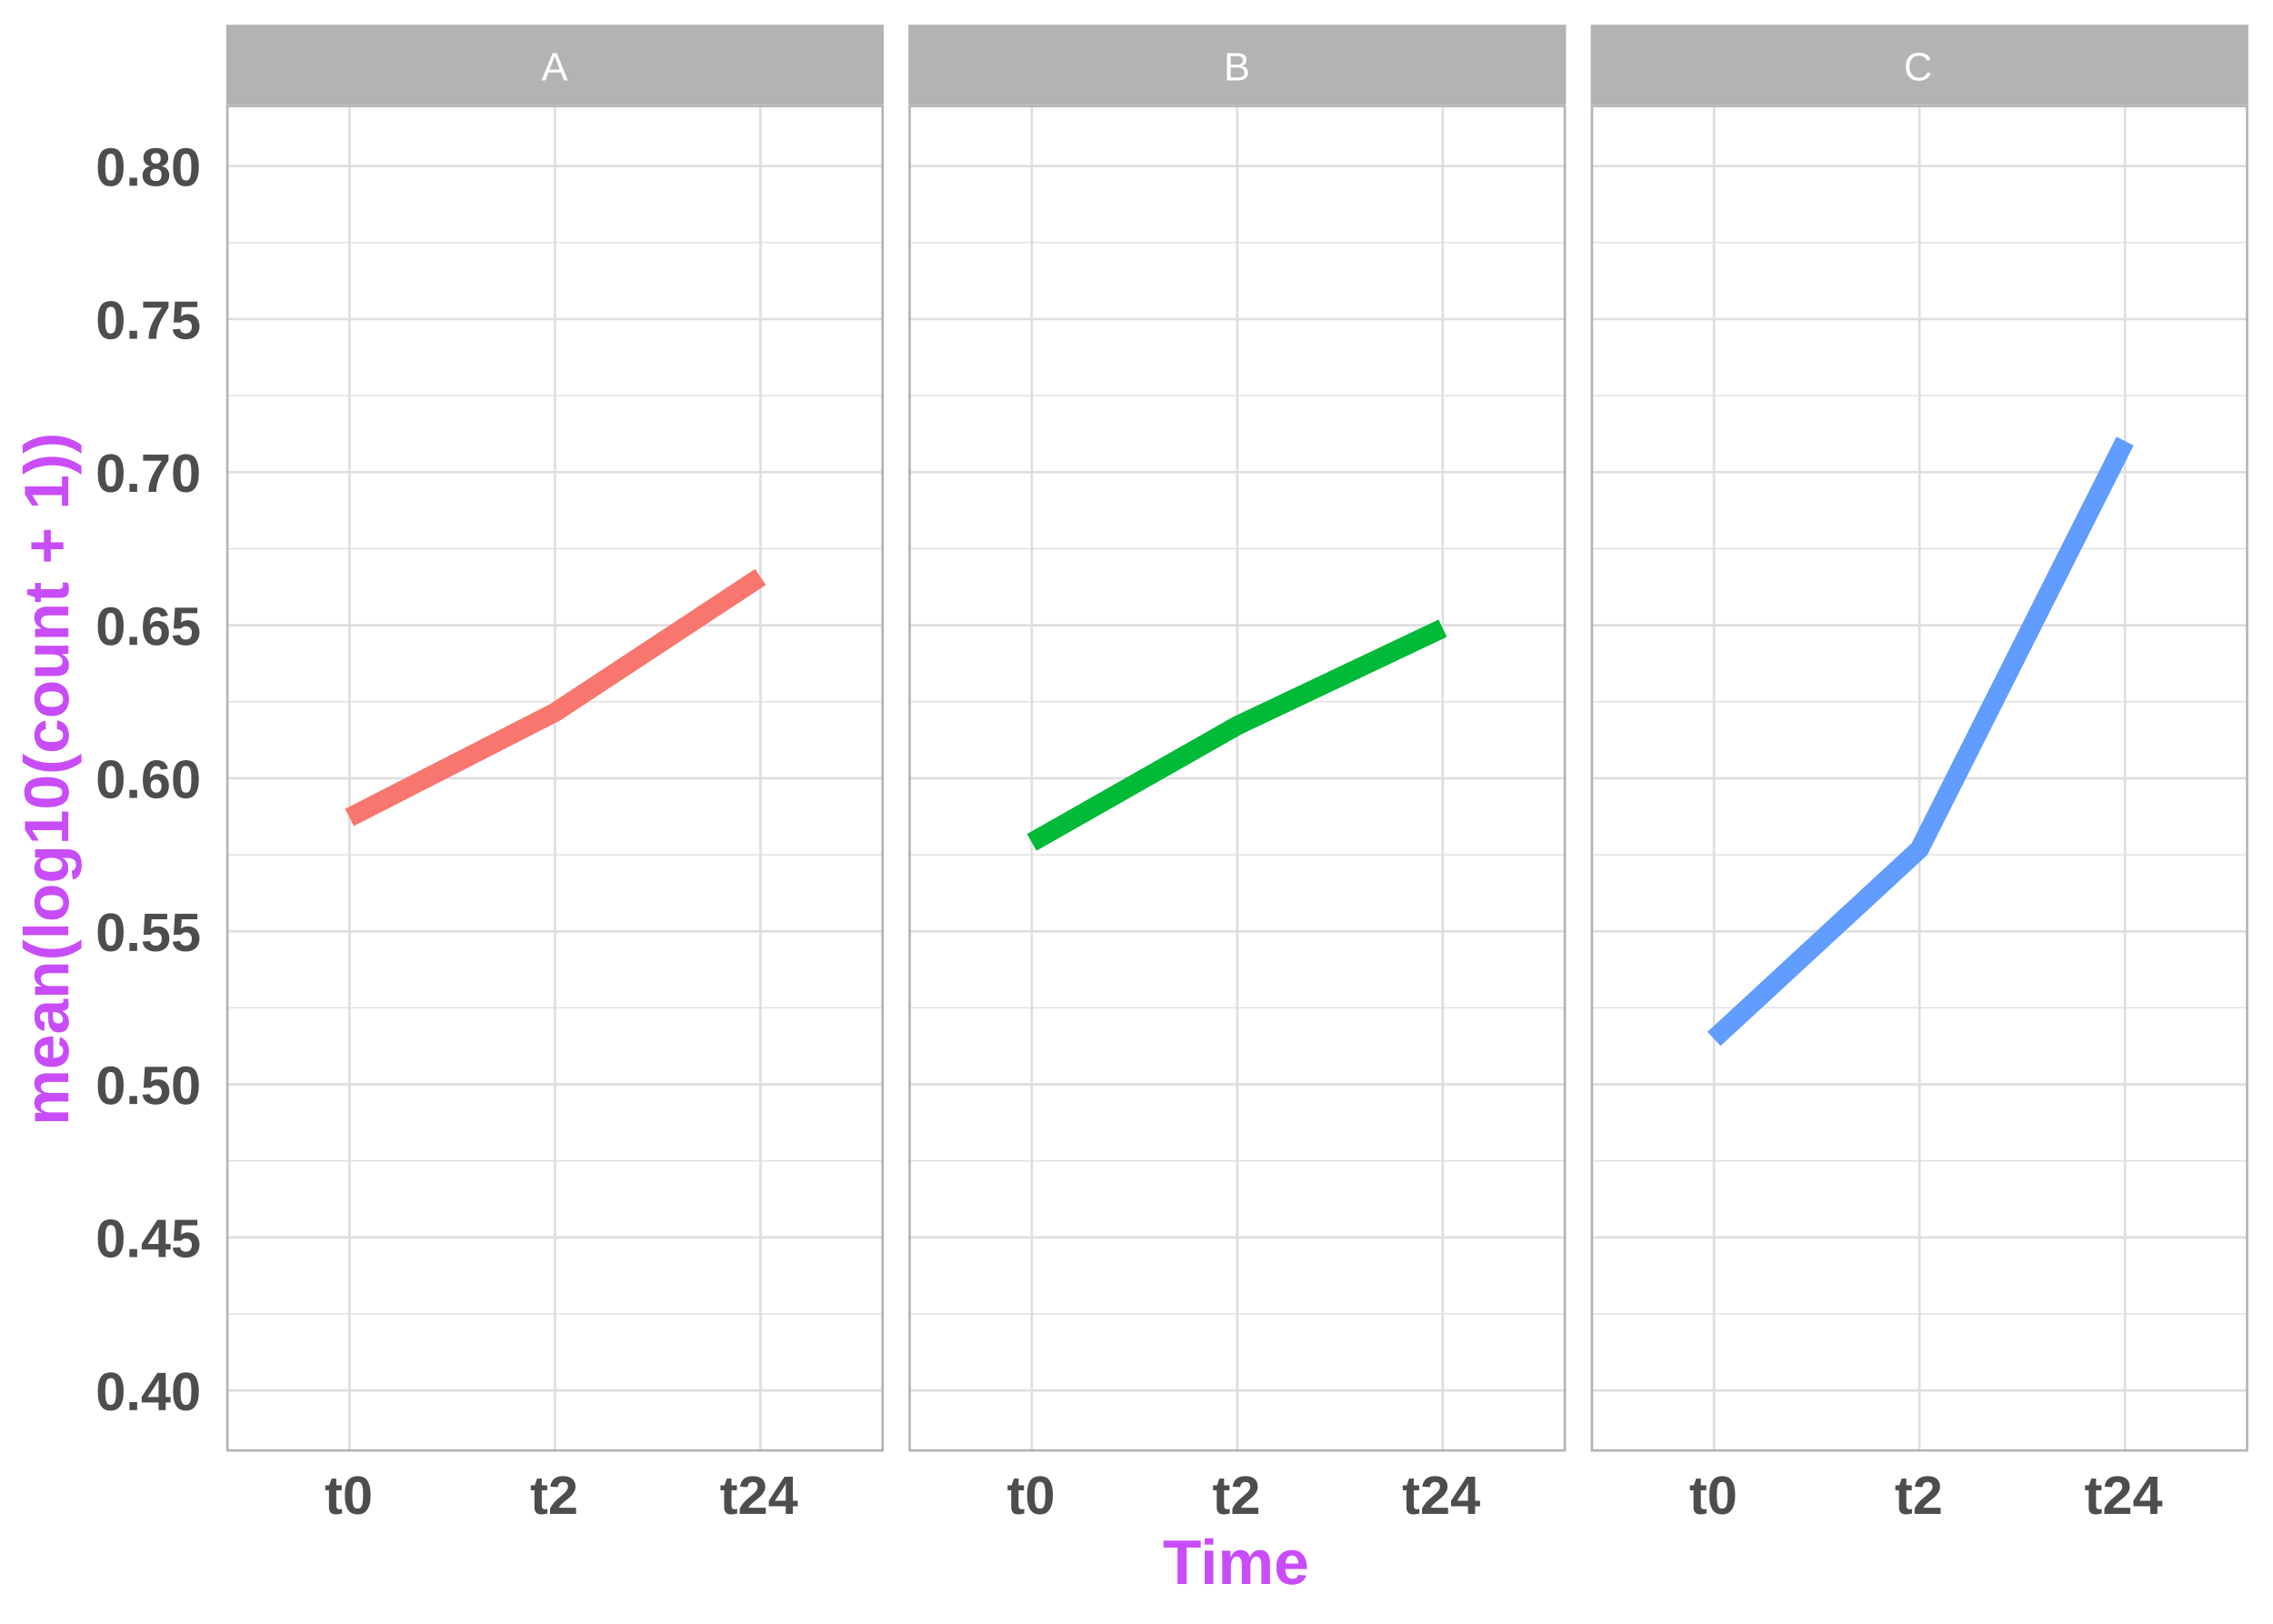 <?xml version="1.0" encoding="UTF-8"?>
<svg xmlns="http://www.w3.org/2000/svg" xmlns:xlink="http://www.w3.org/1999/xlink" width="504pt" height="360pt" viewBox="0 0 504 360" version="1.1">
<defs>
<g>
<symbol overflow="visible" id="glyph0-0">
<path style="stroke:none;" d="M 0.297 0 L 0.297 -5.859 L 2.625 -5.859 L 2.625 0 Z M 0.578 -0.297 L 2.344 -0.297 L 2.344 -5.578 L 0.578 -5.578 Z M 0.578 -0.297 "/>
</symbol>
<symbol overflow="visible" id="glyph0-1">
<path style="stroke:none;" d="M 5.016 0 L 4.328 -1.766 L 1.562 -1.766 L 0.875 0 L 0.016 0 L 2.484 -6.047 L 3.422 -6.047 L 5.844 0 Z M 3.297 -4.406 C 3.254 -4.52 3.211 -4.633 3.172 -4.75 C 3.129 -4.875 3.094 -4.984 3.062 -5.078 C 3.031 -5.172 3.004 -5.25 2.984 -5.312 C 2.961 -5.375 2.945 -5.414 2.938 -5.438 C 2.938 -5.414 2.926 -5.375 2.906 -5.312 C 2.883 -5.25 2.859 -5.164 2.828 -5.062 C 2.797 -4.969 2.758 -4.859 2.719 -4.734 C 2.676 -4.617 2.629 -4.508 2.578 -4.406 L 1.812 -2.406 L 4.078 -2.406 Z M 3.297 -4.406 "/>
</symbol>
<symbol overflow="visible" id="glyph0-2">
<path style="stroke:none;" d="M 5.406 -1.703 C 5.406 -1.398 5.344 -1.141 5.219 -0.922 C 5.102 -0.703 4.941 -0.523 4.734 -0.391 C 4.535 -0.254 4.301 -0.156 4.031 -0.094 C 3.758 -0.031 3.473 0 3.172 0 L 0.719 0 L 0.719 -6.047 L 2.922 -6.047 C 3.254 -6.047 3.551 -6.02 3.812 -5.969 C 4.082 -5.914 4.305 -5.828 4.484 -5.703 C 4.672 -5.586 4.812 -5.438 4.906 -5.25 C 5 -5.062 5.047 -4.836 5.047 -4.578 C 5.047 -4.41 5.02 -4.254 4.969 -4.109 C 4.926 -3.961 4.859 -3.828 4.766 -3.703 C 4.672 -3.578 4.551 -3.469 4.406 -3.375 C 4.258 -3.289 4.094 -3.227 3.906 -3.188 C 4.145 -3.164 4.359 -3.113 4.547 -3.031 C 4.734 -2.945 4.891 -2.836 5.016 -2.703 C 5.141 -2.578 5.234 -2.426 5.297 -2.25 C 5.367 -2.082 5.406 -1.898 5.406 -1.703 Z M 4.234 -4.484 C 4.234 -4.805 4.117 -5.035 3.891 -5.172 C 3.672 -5.316 3.348 -5.391 2.922 -5.391 L 1.547 -5.391 L 1.547 -3.484 L 2.922 -3.484 C 3.16 -3.484 3.363 -3.504 3.531 -3.547 C 3.695 -3.598 3.832 -3.664 3.938 -3.75 C 4.039 -3.844 4.113 -3.945 4.156 -4.062 C 4.207 -4.188 4.234 -4.328 4.234 -4.484 Z M 4.578 -1.766 C 4.578 -1.961 4.539 -2.129 4.469 -2.266 C 4.395 -2.398 4.289 -2.508 4.156 -2.594 C 4.031 -2.676 3.875 -2.738 3.688 -2.781 C 3.508 -2.82 3.305 -2.844 3.078 -2.844 L 1.547 -2.844 L 1.547 -0.656 L 3.141 -0.656 C 3.348 -0.656 3.539 -0.672 3.719 -0.703 C 3.895 -0.742 4.047 -0.805 4.172 -0.891 C 4.297 -0.973 4.395 -1.086 4.469 -1.234 C 4.539 -1.379 4.578 -1.555 4.578 -1.766 Z M 4.578 -1.766 "/>
</symbol>
<symbol overflow="visible" id="glyph0-3">
<path style="stroke:none;" d="M 3.406 -5.469 C 3.062 -5.469 2.754 -5.41 2.484 -5.297 C 2.223 -5.18 2.004 -5.02 1.828 -4.812 C 1.648 -4.602 1.516 -4.348 1.422 -4.047 C 1.328 -3.742 1.281 -3.41 1.281 -3.047 C 1.281 -2.691 1.328 -2.363 1.422 -2.062 C 1.523 -1.758 1.664 -1.5 1.844 -1.281 C 2.031 -1.062 2.258 -0.891 2.531 -0.766 C 2.801 -0.648 3.102 -0.594 3.438 -0.594 C 3.664 -0.594 3.879 -0.617 4.078 -0.672 C 4.273 -0.734 4.453 -0.82 4.609 -0.938 C 4.766 -1.051 4.898 -1.18 5.016 -1.328 C 5.141 -1.484 5.25 -1.656 5.344 -1.844 L 6.016 -1.516 C 5.91 -1.285 5.773 -1.07 5.609 -0.875 C 5.453 -0.688 5.266 -0.52 5.047 -0.375 C 4.828 -0.227 4.582 -0.113 4.312 -0.031 C 4.039 0.039 3.734 0.078 3.391 0.078 C 2.898 0.078 2.473 0.004 2.109 -0.141 C 1.742 -0.297 1.438 -0.516 1.188 -0.797 C 0.938 -1.078 0.75 -1.41 0.625 -1.797 C 0.508 -2.18 0.453 -2.598 0.453 -3.047 C 0.453 -3.523 0.516 -3.953 0.641 -4.328 C 0.773 -4.711 0.969 -5.035 1.219 -5.297 C 1.469 -5.566 1.773 -5.773 2.141 -5.922 C 2.504 -6.066 2.922 -6.141 3.391 -6.141 C 4.035 -6.141 4.57 -6.016 5 -5.766 C 5.438 -5.516 5.758 -5.141 5.969 -4.641 L 5.188 -4.391 C 5.125 -4.523 5.047 -4.656 4.953 -4.781 C 4.859 -4.914 4.738 -5.035 4.594 -5.141 C 4.445 -5.242 4.273 -5.32 4.078 -5.375 C 3.879 -5.438 3.656 -5.469 3.406 -5.469 Z M 3.406 -5.469 "/>
</symbol>
<symbol overflow="visible" id="glyph1-0">
<path style="stroke:none;" d="M 0.406 0 L 0.406 -8 L 3.594 -8 L 3.594 0 Z M 0.797 -0.406 L 3.188 -0.406 L 3.188 -7.594 L 0.797 -7.594 Z M 0.797 -0.406 "/>
</symbol>
<symbol overflow="visible" id="glyph1-1">
<path style="stroke:none;" d="M 2.469 0.109 C 1.977 0.109 1.602 -0.02 1.344 -0.281 C 1.082 -0.551 0.953 -0.953 0.953 -1.484 L 0.953 -5.234 L 0.141 -5.234 L 0.141 -6.344 L 1.031 -6.344 L 1.547 -7.828 L 2.578 -7.828 L 2.578 -6.344 L 3.781 -6.344 L 3.781 -5.234 L 2.578 -5.234 L 2.578 -1.938 C 2.578 -1.625 2.633 -1.395 2.75 -1.25 C 2.875 -1.102 3.055 -1.031 3.297 -1.031 C 3.398 -1.031 3.492 -1.035 3.578 -1.047 C 3.66 -1.066 3.75 -1.086 3.844 -1.109 L 3.844 -0.094 C 3.645 -0.031 3.43 0.016 3.203 0.047 C 2.973 0.086 2.727 0.109 2.469 0.109 Z M 2.469 0.109 "/>
</symbol>
<symbol overflow="visible" id="glyph1-2">
<path style="stroke:none;" d="M 6.188 -4.125 C 6.188 -3.344 6.113 -2.68 5.969 -2.141 C 5.82 -1.598 5.617 -1.16 5.359 -0.828 C 5.109 -0.492 4.805 -0.25 4.453 -0.094 C 4.109 0.051 3.727 0.125 3.312 0.125 C 2.895 0.125 2.508 0.051 2.156 -0.094 C 1.812 -0.238 1.516 -0.477 1.266 -0.812 C 1.016 -1.145 0.816 -1.582 0.672 -2.125 C 0.535 -2.664 0.469 -3.332 0.469 -4.125 C 0.469 -4.957 0.535 -5.645 0.672 -6.188 C 0.816 -6.738 1.016 -7.176 1.266 -7.5 C 1.523 -7.82 1.832 -8.047 2.188 -8.172 C 2.539 -8.305 2.93 -8.375 3.359 -8.375 C 3.766 -8.375 4.141 -8.305 4.484 -8.172 C 4.828 -8.047 5.125 -7.82 5.375 -7.5 C 5.625 -7.176 5.82 -6.738 5.969 -6.188 C 6.113 -5.645 6.188 -4.957 6.188 -4.125 Z M 4.531 -4.125 C 4.531 -4.707 4.508 -5.188 4.469 -5.562 C 4.426 -5.945 4.359 -6.254 4.266 -6.484 C 4.172 -6.711 4.047 -6.867 3.891 -6.953 C 3.742 -7.047 3.562 -7.094 3.344 -7.094 C 3.113 -7.094 2.922 -7.047 2.766 -6.953 C 2.609 -6.859 2.484 -6.695 2.391 -6.469 C 2.297 -6.25 2.227 -5.945 2.188 -5.562 C 2.145 -5.188 2.125 -4.707 2.125 -4.125 C 2.125 -3.562 2.145 -3.086 2.188 -2.703 C 2.227 -2.328 2.297 -2.023 2.391 -1.797 C 2.484 -1.566 2.602 -1.406 2.75 -1.312 C 2.906 -1.219 3.098 -1.172 3.328 -1.172 C 3.535 -1.172 3.719 -1.219 3.875 -1.312 C 4.031 -1.406 4.156 -1.566 4.25 -1.797 C 4.344 -2.023 4.41 -2.328 4.453 -2.703 C 4.504 -3.086 4.531 -3.562 4.531 -4.125 Z M 4.531 -4.125 "/>
</symbol>
<symbol overflow="visible" id="glyph1-3">
<path style="stroke:none;" d="M 0.422 0 L 0.422 -1.141 C 0.609 -1.555 0.832 -1.926 1.094 -2.25 C 1.363 -2.582 1.645 -2.883 1.938 -3.156 C 2.238 -3.438 2.535 -3.691 2.828 -3.922 C 3.117 -4.16 3.379 -4.391 3.609 -4.609 C 3.848 -4.836 4.035 -5.062 4.172 -5.281 C 4.316 -5.5 4.391 -5.734 4.391 -5.984 C 4.391 -6.359 4.297 -6.629 4.109 -6.797 C 3.93 -6.973 3.664 -7.062 3.312 -7.062 C 2.957 -7.062 2.688 -6.969 2.5 -6.781 C 2.32 -6.594 2.203 -6.312 2.141 -5.938 L 0.484 -6.031 C 0.523 -6.352 0.602 -6.656 0.719 -6.938 C 0.844 -7.219 1.016 -7.469 1.234 -7.688 C 1.461 -7.906 1.742 -8.07 2.078 -8.188 C 2.422 -8.312 2.828 -8.375 3.297 -8.375 C 3.742 -8.375 4.141 -8.32 4.484 -8.219 C 4.828 -8.113 5.113 -7.961 5.344 -7.766 C 5.582 -7.566 5.758 -7.32 5.875 -7.031 C 6 -6.75 6.062 -6.426 6.062 -6.062 C 6.062 -5.676 5.984 -5.328 5.828 -5.016 C 5.68 -4.703 5.488 -4.41 5.25 -4.141 C 5.008 -3.879 4.742 -3.633 4.453 -3.406 C 4.16 -3.176 3.879 -2.953 3.609 -2.734 C 3.336 -2.516 3.086 -2.289 2.859 -2.062 C 2.641 -1.844 2.473 -1.609 2.359 -1.359 L 6.188 -1.359 L 6.188 0 Z M 0.422 0 "/>
</symbol>
<symbol overflow="visible" id="glyph1-4">
<path style="stroke:none;" d="M 5.516 -1.688 L 5.516 0 L 3.938 0 L 3.938 -1.688 L 0.188 -1.688 L 0.188 -2.922 L 3.672 -8.25 L 5.516 -8.25 L 5.516 -2.906 L 6.609 -2.906 L 6.609 -1.688 Z M 3.938 -5.609 C 3.938 -5.672 3.938 -5.754 3.938 -5.859 C 3.938 -5.973 3.941 -6.086 3.953 -6.203 C 3.961 -6.316 3.969 -6.426 3.969 -6.531 C 3.977 -6.633 3.984 -6.711 3.984 -6.766 C 3.973 -6.723 3.941 -6.66 3.891 -6.578 C 3.848 -6.504 3.801 -6.422 3.75 -6.328 C 3.695 -6.234 3.641 -6.141 3.578 -6.047 C 3.523 -5.961 3.477 -5.883 3.438 -5.812 L 1.531 -2.906 L 3.938 -2.906 Z M 3.938 -5.609 "/>
</symbol>
<symbol overflow="visible" id="glyph1-5">
<path style="stroke:none;" d="M 0.812 0 L 0.812 -1.781 L 2.516 -1.781 L 2.516 0 Z M 0.812 0 "/>
</symbol>
<symbol overflow="visible" id="glyph1-6">
<path style="stroke:none;" d="M 6.344 -2.75 C 6.344 -2.332 6.273 -1.945 6.141 -1.594 C 6.016 -1.25 5.82 -0.945 5.562 -0.688 C 5.301 -0.438 4.977 -0.238 4.594 -0.094 C 4.219 0.051 3.781 0.125 3.281 0.125 C 2.82 0.125 2.422 0.066 2.078 -0.047 C 1.734 -0.16 1.441 -0.316 1.203 -0.516 C 0.961 -0.711 0.773 -0.941 0.641 -1.203 C 0.516 -1.473 0.426 -1.758 0.375 -2.062 L 2.016 -2.203 C 2.047 -2.066 2.086 -1.938 2.141 -1.812 C 2.203 -1.695 2.281 -1.594 2.375 -1.5 C 2.477 -1.406 2.602 -1.328 2.75 -1.266 C 2.906 -1.211 3.086 -1.188 3.297 -1.188 C 3.711 -1.188 4.039 -1.316 4.281 -1.578 C 4.52 -1.836 4.641 -2.219 4.641 -2.719 C 4.641 -2.938 4.609 -3.129 4.547 -3.297 C 4.492 -3.473 4.41 -3.625 4.297 -3.75 C 4.18 -3.875 4.039 -3.969 3.875 -4.031 C 3.719 -4.102 3.535 -4.141 3.328 -4.141 C 3.055 -4.141 2.832 -4.086 2.656 -3.984 C 2.477 -3.879 2.332 -3.754 2.219 -3.609 L 0.609 -3.609 L 0.891 -8.25 L 5.859 -8.25 L 5.859 -7.031 L 2.391 -7.031 L 2.25 -4.953 C 2.414 -5.086 2.625 -5.207 2.875 -5.312 C 3.125 -5.414 3.414 -5.469 3.75 -5.469 C 4.156 -5.469 4.52 -5.398 4.844 -5.266 C 5.164 -5.141 5.438 -4.957 5.656 -4.719 C 5.875 -4.477 6.039 -4.191 6.156 -3.859 C 6.281 -3.523 6.344 -3.156 6.344 -2.75 Z M 6.344 -2.75 "/>
</symbol>
<symbol overflow="visible" id="glyph1-7">
<path style="stroke:none;" d="M 6.234 -2.703 C 6.234 -2.285 6.176 -1.906 6.062 -1.562 C 5.945 -1.219 5.77 -0.922 5.531 -0.672 C 5.301 -0.422 5.016 -0.223 4.672 -0.078 C 4.328 0.055 3.926 0.125 3.469 0.125 C 2.488 0.125 1.738 -0.211 1.219 -0.891 C 0.695 -1.578 0.438 -2.594 0.438 -3.938 C 0.438 -5.406 0.703 -6.508 1.234 -7.25 C 1.766 -8 2.52 -8.375 3.5 -8.375 C 3.832 -8.375 4.133 -8.336 4.406 -8.266 C 4.676 -8.203 4.914 -8.094 5.125 -7.938 C 5.332 -7.789 5.508 -7.598 5.656 -7.359 C 5.812 -7.117 5.93 -6.828 6.016 -6.484 L 4.469 -6.266 C 4.383 -6.555 4.254 -6.766 4.078 -6.891 C 3.91 -7.016 3.707 -7.078 3.469 -7.078 C 3.031 -7.078 2.68 -6.852 2.422 -6.406 C 2.172 -5.969 2.047 -5.301 2.047 -4.406 C 2.223 -4.695 2.469 -4.922 2.781 -5.078 C 3.094 -5.234 3.445 -5.312 3.844 -5.312 C 4.207 -5.312 4.535 -5.25 4.828 -5.125 C 5.129 -5.008 5.383 -4.836 5.594 -4.609 C 5.801 -4.391 5.957 -4.117 6.062 -3.797 C 6.176 -3.473 6.234 -3.109 6.234 -2.703 Z M 4.594 -2.656 C 4.594 -2.875 4.566 -3.07 4.516 -3.25 C 4.461 -3.426 4.383 -3.578 4.281 -3.703 C 4.176 -3.828 4.047 -3.926 3.891 -4 C 3.742 -4.07 3.57 -4.109 3.375 -4.109 C 3.227 -4.109 3.082 -4.082 2.938 -4.031 C 2.789 -3.988 2.66 -3.914 2.547 -3.812 C 2.43 -3.707 2.336 -3.57 2.266 -3.406 C 2.203 -3.25 2.172 -3.055 2.172 -2.828 C 2.172 -2.598 2.195 -2.379 2.25 -2.172 C 2.312 -1.973 2.395 -1.797 2.5 -1.641 C 2.613 -1.492 2.742 -1.379 2.891 -1.297 C 3.047 -1.211 3.219 -1.172 3.406 -1.172 C 3.781 -1.172 4.07 -1.301 4.281 -1.562 C 4.488 -1.82 4.594 -2.188 4.594 -2.656 Z M 4.594 -2.656 "/>
</symbol>
<symbol overflow="visible" id="glyph1-8">
<path style="stroke:none;" d="M 6.141 -6.953 C 5.773 -6.367 5.426 -5.801 5.094 -5.25 C 4.758 -4.695 4.469 -4.141 4.219 -3.578 C 3.977 -3.023 3.785 -2.453 3.641 -1.859 C 3.504 -1.273 3.438 -0.656 3.438 0 L 1.719 0 C 1.719 -0.656 1.797 -1.273 1.953 -1.859 C 2.109 -2.453 2.316 -3.023 2.578 -3.578 C 2.848 -4.141 3.156 -4.691 3.5 -5.234 C 3.852 -5.773 4.227 -6.332 4.625 -6.906 L 0.516 -6.906 L 0.516 -8.25 L 6.141 -8.25 Z M 6.141 -6.953 "/>
</symbol>
<symbol overflow="visible" id="glyph1-9">
<path style="stroke:none;" d="M 6.312 -2.328 C 6.312 -1.973 6.25 -1.645 6.125 -1.344 C 6.008 -1.039 5.832 -0.781 5.594 -0.562 C 5.352 -0.352 5.047 -0.188 4.672 -0.062 C 4.297 0.062 3.852 0.125 3.344 0.125 C 2.832 0.125 2.391 0.062 2.016 -0.062 C 1.648 -0.188 1.344 -0.352 1.094 -0.562 C 0.852 -0.781 0.672 -1.035 0.547 -1.328 C 0.43 -1.629 0.375 -1.957 0.375 -2.312 C 0.375 -2.613 0.422 -2.879 0.516 -3.109 C 0.609 -3.348 0.734 -3.551 0.891 -3.719 C 1.047 -3.883 1.223 -4.016 1.422 -4.109 C 1.629 -4.211 1.844 -4.281 2.062 -4.312 L 2.062 -4.344 C 1.832 -4.395 1.625 -4.477 1.438 -4.594 C 1.258 -4.707 1.102 -4.848 0.969 -5.016 C 0.844 -5.18 0.742 -5.363 0.672 -5.562 C 0.609 -5.758 0.578 -5.969 0.578 -6.188 C 0.578 -6.52 0.633 -6.82 0.75 -7.094 C 0.875 -7.363 1.051 -7.594 1.281 -7.781 C 1.508 -7.969 1.797 -8.113 2.141 -8.219 C 2.484 -8.32 2.879 -8.375 3.328 -8.375 C 3.805 -8.375 4.219 -8.32 4.562 -8.219 C 4.914 -8.113 5.203 -7.961 5.422 -7.766 C 5.648 -7.578 5.816 -7.348 5.922 -7.078 C 6.035 -6.805 6.094 -6.508 6.094 -6.188 C 6.094 -5.969 6.055 -5.754 5.984 -5.547 C 5.922 -5.348 5.828 -5.164 5.703 -5 C 5.578 -4.844 5.422 -4.707 5.234 -4.594 C 5.047 -4.477 4.832 -4.398 4.594 -4.359 L 4.594 -4.328 C 4.844 -4.285 5.07 -4.211 5.281 -4.109 C 5.488 -4.016 5.664 -3.883 5.812 -3.719 C 5.969 -3.551 6.086 -3.348 6.172 -3.109 C 6.266 -2.879 6.312 -2.617 6.312 -2.328 Z M 4.406 -6.094 C 4.406 -6.258 4.383 -6.41 4.344 -6.547 C 4.312 -6.68 4.254 -6.801 4.172 -6.906 C 4.098 -7.008 3.988 -7.086 3.844 -7.141 C 3.707 -7.191 3.535 -7.219 3.328 -7.219 C 3.117 -7.219 2.945 -7.191 2.812 -7.141 C 2.676 -7.086 2.566 -7.008 2.484 -6.906 C 2.398 -6.801 2.336 -6.68 2.297 -6.547 C 2.266 -6.41 2.25 -6.258 2.25 -6.094 C 2.25 -5.945 2.266 -5.801 2.297 -5.656 C 2.328 -5.52 2.379 -5.395 2.453 -5.281 C 2.535 -5.176 2.645 -5.086 2.781 -5.016 C 2.926 -4.941 3.109 -4.906 3.328 -4.906 C 3.566 -4.906 3.754 -4.941 3.891 -5.016 C 4.035 -5.086 4.145 -5.18 4.219 -5.297 C 4.301 -5.41 4.352 -5.535 4.375 -5.672 C 4.395 -5.816 4.406 -5.957 4.406 -6.094 Z M 4.594 -2.469 C 4.594 -2.633 4.57 -2.797 4.531 -2.953 C 4.5 -3.109 4.438 -3.242 4.344 -3.359 C 4.25 -3.484 4.117 -3.578 3.953 -3.641 C 3.785 -3.711 3.57 -3.75 3.312 -3.75 C 3.07 -3.75 2.875 -3.711 2.719 -3.641 C 2.562 -3.578 2.438 -3.484 2.344 -3.359 C 2.25 -3.234 2.18 -3.094 2.141 -2.938 C 2.098 -2.781 2.078 -2.613 2.078 -2.438 C 2.078 -2.227 2.098 -2.035 2.141 -1.859 C 2.18 -1.691 2.25 -1.547 2.344 -1.422 C 2.445 -1.305 2.578 -1.211 2.734 -1.141 C 2.898 -1.078 3.109 -1.047 3.359 -1.047 C 3.609 -1.047 3.812 -1.078 3.969 -1.141 C 4.125 -1.211 4.25 -1.312 4.344 -1.438 C 4.438 -1.562 4.5 -1.707 4.531 -1.875 C 4.57 -2.051 4.594 -2.25 4.594 -2.469 Z M 4.594 -2.469 "/>
</symbol>
<symbol overflow="visible" id="glyph2-0">
<path style="stroke:none;" d="M 0.469 0 L 0.469 -9.328 L 4.188 -9.328 L 4.188 0 Z M 0.938 -0.469 L 3.719 -0.469 L 3.719 -8.859 L 0.938 -8.859 Z M 0.938 -0.469 "/>
</symbol>
<symbol overflow="visible" id="glyph2-1">
<path style="stroke:none;" d="M 5.281 -8.078 L 5.281 0 L 3.266 0 L 3.266 -8.078 L 0.156 -8.078 L 0.156 -9.625 L 8.406 -9.625 L 8.406 -8.078 Z M 5.281 -8.078 "/>
</symbol>
<symbol overflow="visible" id="glyph2-2">
<path style="stroke:none;" d="M 0.984 -8.734 L 0.984 -10.141 L 2.906 -10.141 L 2.906 -8.734 Z M 0.984 0 L 0.984 -7.391 L 2.906 -7.391 L 2.906 0 Z M 0.984 0 "/>
</symbol>
<symbol overflow="visible" id="glyph2-3">
<path style="stroke:none;" d="M 5.328 0 L 5.328 -4.156 C 5.328 -4.438 5.305 -4.695 5.266 -4.938 C 5.234 -5.176 5.172 -5.379 5.078 -5.547 C 4.992 -5.723 4.879 -5.859 4.734 -5.953 C 4.586 -6.047 4.414 -6.094 4.219 -6.094 C 4.02 -6.094 3.836 -6.039 3.672 -5.938 C 3.516 -5.844 3.379 -5.695 3.266 -5.5 C 3.148 -5.312 3.062 -5.086 3 -4.828 C 2.938 -4.566 2.906 -4.281 2.906 -3.969 L 2.906 0 L 0.984 0 L 0.984 -5.75 C 0.984 -5.906 0.977 -6.066 0.969 -6.234 C 0.969 -6.398 0.961 -6.562 0.953 -6.719 C 0.953 -6.875 0.945 -7.008 0.938 -7.125 C 0.938 -7.25 0.93 -7.336 0.922 -7.391 L 2.75 -7.391 C 2.758 -7.336 2.77 -7.25 2.781 -7.125 C 2.789 -7.008 2.801 -6.879 2.812 -6.734 C 2.82 -6.586 2.828 -6.441 2.828 -6.297 C 2.836 -6.148 2.844 -6.023 2.844 -5.922 L 2.875 -5.922 C 3.113 -6.492 3.406 -6.906 3.75 -7.156 C 4.102 -7.414 4.531 -7.547 5.031 -7.547 C 5.594 -7.547 6.047 -7.406 6.391 -7.125 C 6.734 -6.852 6.961 -6.453 7.078 -5.922 L 7.125 -5.922 C 7.258 -6.234 7.398 -6.488 7.547 -6.688 C 7.703 -6.895 7.867 -7.062 8.047 -7.188 C 8.234 -7.312 8.438 -7.398 8.656 -7.453 C 8.875 -7.516 9.109 -7.547 9.359 -7.547 C 9.766 -7.547 10.109 -7.473 10.391 -7.328 C 10.672 -7.18 10.898 -6.977 11.078 -6.719 C 11.254 -6.469 11.379 -6.164 11.453 -5.812 C 11.535 -5.469 11.578 -5.098 11.578 -4.703 L 11.578 0 L 9.672 0 L 9.672 -4.156 C 9.672 -4.438 9.648 -4.695 9.609 -4.938 C 9.578 -5.176 9.516 -5.379 9.422 -5.547 C 9.336 -5.723 9.223 -5.859 9.078 -5.953 C 8.93 -6.047 8.754 -6.094 8.547 -6.094 C 8.359 -6.094 8.188 -6.039 8.031 -5.938 C 7.875 -5.844 7.734 -5.707 7.609 -5.531 C 7.492 -5.352 7.406 -5.141 7.344 -4.891 C 7.281 -4.641 7.242 -4.359 7.234 -4.047 L 7.234 0 Z M 5.328 0 "/>
</symbol>
<symbol overflow="visible" id="glyph2-4">
<path style="stroke:none;" d="M 4 0.141 C 3.469 0.141 2.988 0.062 2.562 -0.094 C 2.133 -0.25 1.77 -0.488 1.469 -0.812 C 1.176 -1.133 0.945 -1.535 0.781 -2.016 C 0.625 -2.504 0.547 -3.078 0.547 -3.734 C 0.547 -4.441 0.641 -5.035 0.828 -5.516 C 1.016 -5.992 1.27 -6.383 1.594 -6.688 C 1.914 -6.988 2.285 -7.203 2.703 -7.328 C 3.129 -7.461 3.57 -7.531 4.031 -7.531 C 4.613 -7.531 5.109 -7.426 5.516 -7.219 C 5.93 -7.02 6.27 -6.738 6.531 -6.375 C 6.801 -6.008 7 -5.57 7.125 -5.062 C 7.25 -4.562 7.312 -4.004 7.312 -3.391 L 7.312 -3.328 L 2.562 -3.328 C 2.562 -3.016 2.586 -2.723 2.641 -2.453 C 2.703 -2.191 2.789 -1.961 2.906 -1.766 C 3.031 -1.578 3.191 -1.426 3.391 -1.312 C 3.586 -1.207 3.828 -1.156 4.109 -1.156 C 4.441 -1.156 4.711 -1.223 4.922 -1.359 C 5.141 -1.504 5.297 -1.727 5.391 -2.031 L 7.203 -1.875 C 7.117 -1.664 7 -1.441 6.844 -1.203 C 6.695 -0.961 6.5 -0.742 6.25 -0.547 C 6.008 -0.348 5.707 -0.18 5.344 -0.047 C 4.977 0.078 4.531 0.141 4 0.141 Z M 4 -6.328 C 3.812 -6.328 3.629 -6.289 3.453 -6.219 C 3.285 -6.156 3.141 -6.051 3.016 -5.906 C 2.891 -5.758 2.785 -5.57 2.703 -5.344 C 2.629 -5.125 2.586 -4.852 2.578 -4.531 L 5.453 -4.531 C 5.41 -5.125 5.266 -5.57 5.016 -5.875 C 4.766 -6.176 4.426 -6.328 4 -6.328 Z M 4 -6.328 "/>
</symbol>
<symbol overflow="visible" id="glyph3-0">
<path style="stroke:none;" d="M 0 -0.469 L -9.328 -0.469 L -9.328 -4.188 L 0 -4.188 Z M -0.469 -0.938 L -0.469 -3.719 L -8.859 -3.719 L -8.859 -0.938 Z M -0.469 -0.938 "/>
</symbol>
<symbol overflow="visible" id="glyph3-1">
<path style="stroke:none;" d="M 0 -5.328 L -4.156 -5.328 C -4.438 -5.328 -4.695 -5.305 -4.938 -5.266 C -5.176 -5.234 -5.379 -5.172 -5.547 -5.078 C -5.723 -4.992 -5.859 -4.879 -5.953 -4.734 C -6.047 -4.586 -6.094 -4.414 -6.094 -4.219 C -6.094 -4.02 -6.039 -3.836 -5.938 -3.672 C -5.844 -3.516 -5.695 -3.379 -5.5 -3.266 C -5.312 -3.148 -5.086 -3.062 -4.828 -3 C -4.566 -2.938 -4.281 -2.906 -3.969 -2.906 L 0 -2.906 L 0 -0.984 L -5.75 -0.984 C -5.906 -0.984 -6.066 -0.977 -6.234 -0.969 C -6.398 -0.969 -6.562 -0.961 -6.719 -0.953 C -6.875 -0.953 -7.008 -0.945 -7.125 -0.938 C -7.25 -0.938 -7.336 -0.93 -7.391 -0.922 L -7.391 -2.75 C -7.336 -2.758 -7.25 -2.77 -7.125 -2.781 C -7.008 -2.789 -6.879 -2.801 -6.734 -2.812 C -6.586 -2.82 -6.441 -2.828 -6.297 -2.828 C -6.148 -2.836 -6.023 -2.844 -5.922 -2.844 L -5.922 -2.875 C -6.492 -3.113 -6.906 -3.406 -7.156 -3.75 C -7.414 -4.102 -7.547 -4.531 -7.547 -5.031 C -7.547 -5.594 -7.406 -6.047 -7.125 -6.391 C -6.852 -6.734 -6.453 -6.961 -5.922 -7.078 L -5.922 -7.125 C -6.234 -7.258 -6.488 -7.398 -6.688 -7.547 C -6.895 -7.703 -7.062 -7.867 -7.188 -8.047 C -7.312 -8.234 -7.398 -8.438 -7.453 -8.656 C -7.516 -8.875 -7.547 -9.109 -7.547 -9.359 C -7.547 -9.766 -7.473 -10.109 -7.328 -10.391 C -7.18 -10.672 -6.977 -10.898 -6.719 -11.078 C -6.469 -11.254 -6.164 -11.379 -5.812 -11.453 C -5.469 -11.535 -5.098 -11.578 -4.703 -11.578 L 0 -11.578 L 0 -9.672 L -4.156 -9.672 C -4.438 -9.672 -4.695 -9.648 -4.938 -9.609 C -5.176 -9.578 -5.379 -9.516 -5.547 -9.422 C -5.723 -9.336 -5.859 -9.223 -5.953 -9.078 C -6.047 -8.93 -6.094 -8.754 -6.094 -8.547 C -6.094 -8.359 -6.039 -8.188 -5.938 -8.031 C -5.844 -7.875 -5.707 -7.734 -5.531 -7.609 C -5.352 -7.492 -5.141 -7.406 -4.891 -7.344 C -4.641 -7.281 -4.359 -7.242 -4.047 -7.234 L 0 -7.234 Z M 0 -5.328 "/>
</symbol>
<symbol overflow="visible" id="glyph3-2">
<path style="stroke:none;" d="M 0.141 -4 C 0.141 -3.469 0.062 -2.988 -0.094 -2.562 C -0.25 -2.133 -0.488 -1.77 -0.812 -1.469 C -1.133 -1.176 -1.535 -0.945 -2.016 -0.781 C -2.504 -0.625 -3.078 -0.547 -3.734 -0.547 C -4.441 -0.547 -5.035 -0.641 -5.516 -0.828 C -5.992 -1.016 -6.383 -1.27 -6.688 -1.594 C -6.988 -1.914 -7.203 -2.285 -7.328 -2.703 C -7.461 -3.129 -7.531 -3.57 -7.531 -4.031 C -7.531 -4.613 -7.426 -5.109 -7.219 -5.516 C -7.02 -5.93 -6.738 -6.27 -6.375 -6.531 C -6.008 -6.801 -5.57 -7 -5.062 -7.125 C -4.562 -7.25 -4.004 -7.312 -3.391 -7.312 L -3.328 -7.312 L -3.328 -2.562 C -3.016 -2.562 -2.723 -2.586 -2.453 -2.641 C -2.191 -2.703 -1.961 -2.789 -1.766 -2.906 C -1.578 -3.031 -1.426 -3.191 -1.312 -3.391 C -1.207 -3.586 -1.156 -3.828 -1.156 -4.109 C -1.156 -4.441 -1.223 -4.711 -1.359 -4.922 C -1.504 -5.141 -1.727 -5.297 -2.031 -5.391 L -1.875 -7.203 C -1.664 -7.117 -1.441 -7 -1.203 -6.844 C -0.961 -6.695 -0.742 -6.5 -0.547 -6.25 C -0.348 -6.008 -0.18 -5.707 -0.047 -5.344 C 0.078 -4.977 0.141 -4.531 0.141 -4 Z M -6.328 -4 C -6.328 -3.812 -6.289 -3.629 -6.219 -3.453 C -6.156 -3.285 -6.051 -3.141 -5.906 -3.016 C -5.758 -2.891 -5.57 -2.785 -5.344 -2.703 C -5.125 -2.629 -4.852 -2.586 -4.531 -2.578 L -4.531 -5.453 C -5.125 -5.41 -5.57 -5.266 -5.875 -5.016 C -6.176 -4.766 -6.328 -4.426 -6.328 -4 Z M -6.328 -4 "/>
</symbol>
<symbol overflow="visible" id="glyph3-3">
<path style="stroke:none;" d="M 0.141 -2.688 C 0.141 -2.332 0.094 -2.016 0 -1.734 C -0.102 -1.453 -0.25 -1.211 -0.438 -1.016 C -0.625 -0.816 -0.859 -0.664 -1.141 -0.562 C -1.422 -0.457 -1.738 -0.406 -2.094 -0.406 C -2.531 -0.406 -2.895 -0.484 -3.188 -0.641 C -3.488 -0.797 -3.734 -1.004 -3.922 -1.266 C -4.109 -1.523 -4.242 -1.832 -4.328 -2.188 C -4.41 -2.551 -4.453 -2.93 -4.453 -3.328 L -4.484 -4.922 L -4.859 -4.922 C -5.129 -4.922 -5.352 -4.895 -5.531 -4.844 C -5.707 -4.801 -5.852 -4.734 -5.969 -4.641 C -6.082 -4.547 -6.164 -4.43 -6.219 -4.297 C -6.27 -4.172 -6.297 -4.02 -6.297 -3.844 C -6.297 -3.688 -6.273 -3.547 -6.234 -3.422 C -6.203 -3.297 -6.145 -3.188 -6.062 -3.094 C -5.988 -3 -5.883 -2.922 -5.75 -2.859 C -5.613 -2.805 -5.445 -2.77 -5.25 -2.75 L -5.344 -0.75 C -5.664 -0.801 -5.957 -0.898 -6.219 -1.047 C -6.488 -1.191 -6.723 -1.391 -6.922 -1.641 C -7.117 -1.898 -7.27 -2.219 -7.375 -2.594 C -7.477 -2.977 -7.531 -3.422 -7.531 -3.922 C -7.531 -4.379 -7.473 -4.785 -7.359 -5.141 C -7.242 -5.504 -7.07 -5.812 -6.844 -6.062 C -6.625 -6.32 -6.348 -6.516 -6.016 -6.641 C -5.691 -6.773 -5.312 -6.844 -4.875 -6.844 L -2.188 -6.844 C -2.008 -6.844 -1.852 -6.848 -1.719 -6.859 C -1.582 -6.879 -1.469 -6.91 -1.375 -6.953 C -1.281 -6.992 -1.207 -7.055 -1.156 -7.141 C -1.113 -7.223 -1.094 -7.328 -1.094 -7.453 C -1.094 -7.598 -1.109 -7.738 -1.141 -7.875 L -0.094 -7.875 C -0.07 -7.758 -0.047 -7.656 -0.016 -7.562 C 0.004 -7.477 0.02 -7.391 0.031 -7.297 C 0.051 -7.203 0.062 -7.102 0.062 -7 C 0.07 -6.895 0.078 -6.773 0.078 -6.641 C 0.078 -6.16 -0.035 -5.805 -0.266 -5.578 C -0.504 -5.348 -0.852 -5.207 -1.312 -5.156 L -1.312 -5.125 C -0.852 -4.863 -0.492 -4.535 -0.234 -4.141 C 0.016 -3.742 0.141 -3.258 0.141 -2.688 Z M -3.422 -4.922 L -3.406 -3.938 C -3.395 -3.727 -3.379 -3.531 -3.359 -3.344 C -3.336 -3.164 -3.285 -3.004 -3.203 -2.859 C -3.117 -2.723 -3 -2.613 -2.844 -2.531 C -2.695 -2.445 -2.5 -2.406 -2.25 -2.406 C -1.895 -2.406 -1.629 -2.488 -1.453 -2.656 C -1.285 -2.82 -1.203 -3.035 -1.203 -3.297 C -1.203 -3.547 -1.254 -3.77 -1.359 -3.969 C -1.461 -4.164 -1.598 -4.332 -1.766 -4.469 C -1.941 -4.613 -2.141 -4.723 -2.359 -4.797 C -2.586 -4.879 -2.816 -4.922 -3.047 -4.922 Z M -3.422 -4.922 "/>
</symbol>
<symbol overflow="visible" id="glyph3-4">
<path style="stroke:none;" d="M 0 -5.766 L -4.156 -5.766 C -4.438 -5.766 -4.695 -5.742 -4.938 -5.703 C -5.176 -5.66 -5.379 -5.582 -5.547 -5.469 C -5.723 -5.363 -5.859 -5.227 -5.953 -5.062 C -6.047 -4.895 -6.094 -4.691 -6.094 -4.453 C -6.094 -4.223 -6.039 -4.008 -5.938 -3.812 C -5.844 -3.625 -5.695 -3.461 -5.5 -3.328 C -5.312 -3.191 -5.086 -3.086 -4.828 -3.016 C -4.566 -2.941 -4.281 -2.906 -3.969 -2.906 L 0 -2.906 L 0 -0.984 L -5.75 -0.984 C -5.906 -0.984 -6.066 -0.977 -6.234 -0.969 C -6.398 -0.969 -6.562 -0.961 -6.719 -0.953 C -6.875 -0.953 -7.008 -0.945 -7.125 -0.938 C -7.25 -0.938 -7.336 -0.93 -7.391 -0.922 L -7.391 -2.75 C -7.336 -2.758 -7.25 -2.77 -7.125 -2.781 C -7.008 -2.789 -6.879 -2.801 -6.734 -2.812 C -6.586 -2.82 -6.441 -2.828 -6.297 -2.828 C -6.148 -2.836 -6.023 -2.844 -5.922 -2.844 L -5.922 -2.875 C -6.492 -3.133 -6.906 -3.457 -7.156 -3.844 C -7.414 -4.238 -7.547 -4.707 -7.547 -5.25 C -7.547 -5.695 -7.473 -6.07 -7.328 -6.375 C -7.18 -6.688 -6.977 -6.938 -6.719 -7.125 C -6.469 -7.32 -6.164 -7.461 -5.812 -7.547 C -5.469 -7.641 -5.098 -7.688 -4.703 -7.688 L 0 -7.688 Z M 0 -5.766 "/>
</symbol>
<symbol overflow="visible" id="glyph3-5">
<path style="stroke:none;" d="M 2.906 -2.734 C 2.395 -2.379 1.891 -2.07 1.391 -1.812 C 0.891 -1.562 0.379 -1.352 -0.141 -1.188 C -0.672 -1.02 -1.223 -0.895 -1.797 -0.812 C -2.367 -0.738 -2.977 -0.703 -3.625 -0.703 C -4.281 -0.703 -4.891 -0.738 -5.453 -0.812 C -6.023 -0.895 -6.57 -1.02 -7.094 -1.188 C -7.625 -1.352 -8.141 -1.562 -8.641 -1.812 C -9.141 -2.07 -9.641 -2.379 -10.141 -2.734 L -10.141 -4.656 C -9.617 -4.289 -9.098 -3.977 -8.578 -3.719 C -8.066 -3.457 -7.547 -3.242 -7.016 -3.078 C -6.484 -2.91 -5.938 -2.785 -5.375 -2.703 C -4.82 -2.629 -4.238 -2.594 -3.625 -2.594 C -3 -2.594 -2.406 -2.629 -1.844 -2.703 C -1.289 -2.785 -0.75 -2.91 -0.219 -3.078 C 0.301 -3.242 0.816 -3.457 1.328 -3.719 C 1.848 -3.977 2.375 -4.289 2.906 -4.656 Z M 2.906 -2.734 "/>
</symbol>
<symbol overflow="visible" id="glyph3-6">
<path style="stroke:none;" d="M 0 -0.984 L -10.141 -0.984 L -10.141 -2.906 L 0 -2.906 Z M 0 -0.984 "/>
</symbol>
<symbol overflow="visible" id="glyph3-7">
<path style="stroke:none;" d="M -3.703 -8 C -3.141 -8 -2.625 -7.922 -2.156 -7.766 C -1.688 -7.609 -1.281 -7.375 -0.938 -7.062 C -0.602 -6.75 -0.336 -6.359 -0.141 -5.891 C 0.047 -5.422 0.141 -4.875 0.141 -4.25 C 0.141 -3.645 0.047 -3.113 -0.141 -2.656 C -0.328 -2.195 -0.586 -1.812 -0.922 -1.5 C -1.266 -1.188 -1.672 -0.945 -2.141 -0.781 C -2.609 -0.625 -3.129 -0.547 -3.703 -0.547 C -4.254 -0.547 -4.766 -0.617 -5.234 -0.766 C -5.703 -0.922 -6.102 -1.156 -6.438 -1.469 C -6.781 -1.781 -7.047 -2.172 -7.234 -2.641 C -7.43 -3.109 -7.531 -3.656 -7.531 -4.281 C -7.531 -4.945 -7.43 -5.516 -7.234 -5.984 C -7.047 -6.453 -6.781 -6.836 -6.438 -7.141 C -6.102 -7.441 -5.703 -7.66 -5.234 -7.797 C -4.773 -7.93 -4.266 -8 -3.703 -8 Z M -3.703 -6 C -4.586 -6 -5.227 -5.852 -5.625 -5.562 C -6.02 -5.281 -6.219 -4.863 -6.219 -4.312 C -6.219 -3.75 -6.016 -3.316 -5.609 -3.016 C -5.211 -2.711 -4.578 -2.562 -3.703 -2.562 C -3.266 -2.562 -2.883 -2.598 -2.562 -2.672 C -2.238 -2.754 -1.973 -2.867 -1.766 -3.016 C -1.566 -3.16 -1.414 -3.336 -1.312 -3.547 C -1.219 -3.754 -1.172 -3.977 -1.172 -4.219 C -1.172 -4.508 -1.219 -4.766 -1.312 -4.984 C -1.414 -5.203 -1.566 -5.383 -1.766 -5.531 C -1.973 -5.688 -2.238 -5.801 -2.562 -5.875 C -2.883 -5.957 -3.266 -6 -3.703 -6 Z M -3.703 -6 "/>
</symbol>
<symbol overflow="visible" id="glyph3-8">
<path style="stroke:none;" d="M 2.969 -4.078 C 2.969 -3.586 2.914 -3.156 2.812 -2.781 C 2.719 -2.414 2.582 -2.098 2.406 -1.828 C 2.227 -1.566 2.02 -1.359 1.781 -1.203 C 1.539 -1.047 1.273 -0.938 0.984 -0.875 L 0.75 -2.797 C 1.051 -2.867 1.285 -3.016 1.453 -3.234 C 1.617 -3.461 1.703 -3.758 1.703 -4.125 C 1.703 -4.352 1.672 -4.562 1.609 -4.75 C 1.547 -4.938 1.438 -5.098 1.281 -5.234 C 1.125 -5.367 0.922 -5.473 0.672 -5.547 C 0.422 -5.629 0.113 -5.672 -0.25 -5.672 C -0.375 -5.672 -0.504 -5.672 -0.641 -5.672 C -0.773 -5.672 -0.895 -5.672 -1 -5.672 C -1.133 -5.68 -1.258 -5.688 -1.375 -5.688 L -1.375 -5.672 C -0.895 -5.441 -0.547 -5.125 -0.328 -4.719 C -0.117 -4.32 -0.016 -3.844 -0.016 -3.281 C -0.016 -2.812 -0.102 -2.406 -0.281 -2.062 C -0.469 -1.727 -0.727 -1.445 -1.062 -1.219 C -1.395 -1 -1.789 -0.836 -2.25 -0.734 C -2.707 -0.629 -3.211 -0.578 -3.766 -0.578 C -4.328 -0.578 -4.836 -0.633 -5.297 -0.75 C -5.766 -0.863 -6.164 -1.035 -6.5 -1.266 C -6.832 -1.504 -7.086 -1.801 -7.266 -2.156 C -7.453 -2.508 -7.547 -2.938 -7.547 -3.438 C -7.547 -3.926 -7.438 -4.363 -7.219 -4.75 C -7.008 -5.145 -6.672 -5.453 -6.203 -5.672 L -6.203 -5.703 C -6.297 -5.703 -6.406 -5.703 -6.531 -5.703 C -6.664 -5.711 -6.789 -5.723 -6.906 -5.734 C -7.02 -5.742 -7.117 -5.754 -7.203 -5.766 C -7.297 -5.773 -7.359 -5.785 -7.391 -5.797 L -7.391 -7.609 C -7.234 -7.609 -7.004 -7.602 -6.703 -7.594 C -6.41 -7.582 -6.07 -7.578 -5.688 -7.578 L -0.219 -7.578 C 0.312 -7.578 0.773 -7.5 1.172 -7.344 C 1.578 -7.188 1.91 -6.957 2.172 -6.656 C 2.441 -6.363 2.641 -6 2.766 -5.562 C 2.898 -5.125 2.969 -4.629 2.969 -4.078 Z M -3.797 -5.688 C -4.266 -5.688 -4.648 -5.641 -4.953 -5.547 C -5.266 -5.453 -5.516 -5.332 -5.703 -5.188 C -5.891 -5.039 -6.02 -4.875 -6.094 -4.688 C -6.176 -4.5 -6.219 -4.305 -6.219 -4.109 C -6.219 -3.867 -6.172 -3.648 -6.078 -3.453 C -5.984 -3.266 -5.832 -3.102 -5.625 -2.969 C -5.426 -2.844 -5.172 -2.742 -4.859 -2.672 C -4.555 -2.609 -4.191 -2.578 -3.766 -2.578 C -2.961 -2.578 -2.359 -2.703 -1.953 -2.953 C -1.547 -3.211 -1.344 -3.598 -1.344 -4.109 C -1.344 -4.297 -1.379 -4.484 -1.453 -4.672 C -1.535 -4.859 -1.672 -5.023 -1.859 -5.172 C -2.047 -5.328 -2.297 -5.453 -2.609 -5.547 C -2.922 -5.641 -3.316 -5.688 -3.797 -5.688 Z M -3.797 -5.688 "/>
</symbol>
<symbol overflow="visible" id="glyph3-9">
<path style="stroke:none;" d="M 0 -0.875 L -1.422 -0.875 L -1.422 -3.266 L -8 -3.266 L -6.562 -0.953 L -8.062 -0.953 L -9.625 -3.375 L -9.625 -5.188 L -1.422 -5.188 L -1.422 -7.391 L 0 -7.391 Z M 0 -0.875 "/>
</symbol>
<symbol overflow="visible" id="glyph3-10">
<path style="stroke:none;" d="M -4.812 -7.219 C -3.895 -7.219 -3.117 -7.129 -2.484 -6.953 C -1.859 -6.785 -1.348 -6.551 -0.953 -6.25 C -0.566 -5.957 -0.285 -5.609 -0.109 -5.203 C 0.055 -4.797 0.141 -4.348 0.141 -3.859 C 0.141 -3.379 0.055 -2.938 -0.109 -2.531 C -0.285 -2.125 -0.566 -1.773 -0.953 -1.484 C -1.336 -1.191 -1.848 -0.961 -2.484 -0.797 C -3.117 -0.629 -3.895 -0.547 -4.812 -0.547 C -5.789 -0.547 -6.598 -0.629 -7.234 -0.797 C -7.867 -0.961 -8.375 -1.191 -8.75 -1.484 C -9.125 -1.773 -9.391 -2.129 -9.547 -2.547 C -9.703 -2.961 -9.781 -3.422 -9.781 -3.922 C -9.781 -4.391 -9.703 -4.82 -9.547 -5.219 C -9.391 -5.625 -9.125 -5.973 -8.75 -6.266 C -8.375 -6.566 -7.867 -6.801 -7.234 -6.969 C -6.598 -7.133 -5.789 -7.219 -4.812 -7.219 Z M -4.812 -5.281 C -5.5 -5.281 -6.062 -5.254 -6.5 -5.203 C -6.945 -5.16 -7.301 -5.082 -7.562 -4.969 C -7.82 -4.863 -8.004 -4.723 -8.109 -4.547 C -8.211 -4.367 -8.266 -4.156 -8.266 -3.906 C -8.266 -3.633 -8.211 -3.406 -8.109 -3.219 C -8.004 -3.039 -7.816 -2.895 -7.547 -2.781 C -7.285 -2.676 -6.93 -2.598 -6.484 -2.547 C -6.047 -2.492 -5.488 -2.469 -4.812 -2.469 C -4.156 -2.469 -3.602 -2.492 -3.156 -2.547 C -2.719 -2.598 -2.363 -2.676 -2.094 -2.781 C -1.832 -2.895 -1.645 -3.039 -1.531 -3.219 C -1.426 -3.395 -1.375 -3.613 -1.375 -3.875 C -1.375 -4.125 -1.426 -4.336 -1.531 -4.516 C -1.645 -4.691 -1.832 -4.836 -2.094 -4.953 C -2.363 -5.066 -2.719 -5.148 -3.156 -5.203 C -3.602 -5.254 -4.156 -5.281 -4.812 -5.281 Z M -4.812 -5.281 "/>
</symbol>
<symbol overflow="visible" id="glyph3-11">
<path style="stroke:none;" d="M 0.141 -4.062 C 0.141 -3.469 0.051 -2.953 -0.125 -2.516 C -0.312 -2.078 -0.57 -1.711 -0.906 -1.422 C -1.238 -1.129 -1.641 -0.91 -2.109 -0.766 C -2.578 -0.617 -3.094 -0.547 -3.656 -0.547 C -4.27 -0.547 -4.816 -0.625 -5.297 -0.781 C -5.773 -0.945 -6.18 -1.176 -6.516 -1.469 C -6.848 -1.77 -7.098 -2.141 -7.266 -2.578 C -7.441 -3.023 -7.531 -3.531 -7.531 -4.094 C -7.531 -4.57 -7.469 -4.992 -7.344 -5.359 C -7.219 -5.734 -7.039 -6.055 -6.812 -6.328 C -6.594 -6.598 -6.332 -6.812 -6.031 -6.969 C -5.727 -7.133 -5.406 -7.254 -5.062 -7.328 L -4.969 -5.391 C -5.344 -5.336 -5.645 -5.203 -5.875 -4.984 C -6.102 -4.766 -6.219 -4.453 -6.219 -4.047 C -6.219 -3.535 -6.004 -3.16 -5.578 -2.922 C -5.148 -2.68 -4.535 -2.562 -3.734 -2.562 C -2.023 -2.562 -1.172 -3.066 -1.172 -4.078 C -1.172 -4.441 -1.285 -4.742 -1.516 -4.984 C -1.742 -5.234 -2.086 -5.391 -2.547 -5.453 L -2.469 -7.375 C -2.125 -7.332 -1.797 -7.227 -1.484 -7.062 C -1.172 -6.906 -0.895 -6.688 -0.656 -6.406 C -0.414 -6.133 -0.223 -5.801 -0.078 -5.406 C 0.066 -5.008 0.141 -4.562 0.141 -4.062 Z M 0.141 -4.062 "/>
</symbol>
<symbol overflow="visible" id="glyph3-12">
<path style="stroke:none;" d="M -7.391 -2.797 L -3.25 -2.797 C -2.957 -2.797 -2.691 -2.816 -2.453 -2.859 C -2.211 -2.898 -2.008 -2.973 -1.844 -3.078 C -1.676 -3.18 -1.539 -3.316 -1.438 -3.484 C -1.344 -3.648 -1.297 -3.859 -1.297 -4.109 C -1.297 -4.336 -1.348 -4.547 -1.453 -4.734 C -1.555 -4.922 -1.703 -5.082 -1.891 -5.219 C -2.078 -5.352 -2.301 -5.457 -2.562 -5.531 C -2.82 -5.613 -3.113 -5.656 -3.438 -5.656 L -7.391 -5.656 L -7.391 -7.578 L -1.656 -7.578 C -1.5 -7.578 -1.332 -7.578 -1.156 -7.578 C -0.988 -7.578 -0.828 -7.582 -0.672 -7.594 C -0.523 -7.602 -0.391 -7.609 -0.266 -7.609 C -0.148 -7.617 -0.062 -7.625 0 -7.625 L 0 -5.797 C -0.051 -5.797 -0.133 -5.785 -0.25 -5.766 C -0.375 -5.754 -0.508 -5.742 -0.656 -5.734 C -0.801 -5.734 -0.945 -5.727 -1.094 -5.719 C -1.238 -5.719 -1.363 -5.719 -1.469 -5.719 L -1.469 -5.688 C -0.906 -5.426 -0.492 -5.098 -0.234 -4.703 C 0.016 -4.305 0.141 -3.836 0.141 -3.297 C 0.141 -2.859 0.066 -2.484 -0.078 -2.172 C -0.223 -1.859 -0.422 -1.602 -0.672 -1.406 C -0.93 -1.219 -1.234 -1.082 -1.578 -1 C -1.922 -0.914 -2.297 -0.875 -2.703 -0.875 L -7.391 -0.875 Z M -7.391 -2.797 "/>
</symbol>
<symbol overflow="visible" id="glyph3-13">
<path style="stroke:none;" d="M 0.125 -2.875 C 0.125 -2.312 -0.023 -1.875 -0.328 -1.562 C -0.641 -1.258 -1.109 -1.109 -1.734 -1.109 L -6.094 -1.109 L -6.094 -0.172 L -7.391 -0.172 L -7.391 -1.203 L -9.141 -1.812 L -9.141 -3.016 L -7.391 -3.016 L -7.391 -4.406 L -6.094 -4.406 L -6.094 -3.016 L -2.25 -3.016 C -1.895 -3.016 -1.629 -3.082 -1.453 -3.219 C -1.285 -3.352 -1.203 -3.562 -1.203 -3.844 C -1.203 -3.969 -1.211 -4.078 -1.234 -4.172 C -1.254 -4.266 -1.273 -4.367 -1.297 -4.484 L -0.109 -4.484 C -0.035 -4.254 0.02 -4.004 0.062 -3.734 C 0.102 -3.473 0.125 -3.188 0.125 -2.875 Z M 0.125 -2.875 "/>
</symbol>
<symbol overflow="visible" id="glyph3-14">
<path style="stroke:none;" d=""/>
</symbol>
<symbol overflow="visible" id="glyph3-15">
<path style="stroke:none;" d="M -3.891 -4.859 L -1.094 -4.859 L -1.094 -3.312 L -3.891 -3.312 L -3.891 -0.594 L -5.422 -0.594 L -5.422 -3.312 L -8.203 -3.312 L -8.203 -4.859 L -5.422 -4.859 L -5.422 -7.609 L -3.891 -7.609 Z M -3.891 -4.859 "/>
</symbol>
<symbol overflow="visible" id="glyph3-16">
<path style="stroke:none;" d="M 2.906 -0.016 C 2.375 -0.379 1.848 -0.691 1.328 -0.953 C 0.816 -1.211 0.301 -1.426 -0.219 -1.594 C -0.75 -1.758 -1.289 -1.879 -1.844 -1.953 C -2.406 -2.035 -3 -2.078 -3.625 -2.078 C -4.238 -2.078 -4.82 -2.035 -5.375 -1.953 C -5.938 -1.879 -6.484 -1.758 -7.016 -1.594 C -7.547 -1.426 -8.066 -1.211 -8.578 -0.953 C -9.098 -0.691 -9.617 -0.379 -10.141 -0.016 L -10.141 -1.938 C -9.641 -2.289 -9.141 -2.594 -8.641 -2.844 C -8.141 -3.102 -7.625 -3.312 -7.094 -3.469 C -6.57 -3.633 -6.023 -3.758 -5.453 -3.844 C -4.891 -3.926 -4.281 -3.969 -3.625 -3.969 C -2.977 -3.969 -2.367 -3.926 -1.797 -3.844 C -1.223 -3.758 -0.672 -3.633 -0.141 -3.469 C 0.379 -3.312 0.891 -3.102 1.391 -2.844 C 1.891 -2.594 2.395 -2.289 2.906 -1.938 Z M 2.906 -0.016 "/>
</symbol>
</g>
<clipPath id="clip1">
  <path d="M 50.152 23.246 L 195.957 23.246 L 195.957 321.848 L 50.152 321.848 Z M 50.152 23.246 "/>
</clipPath>
<clipPath id="clip2">
  <path d="M 50.152 291 L 195.957 291 L 195.957 292 L 50.152 292 Z M 50.152 291 "/>
</clipPath>
<clipPath id="clip3">
  <path d="M 50.152 257 L 195.957 257 L 195.957 258 L 50.152 258 Z M 50.152 257 "/>
</clipPath>
<clipPath id="clip4">
  <path d="M 50.152 223 L 195.957 223 L 195.957 224 L 50.152 224 Z M 50.152 223 "/>
</clipPath>
<clipPath id="clip5">
  <path d="M 50.152 189 L 195.957 189 L 195.957 190 L 50.152 190 Z M 50.152 189 "/>
</clipPath>
<clipPath id="clip6">
  <path d="M 50.152 155 L 195.957 155 L 195.957 156 L 50.152 156 Z M 50.152 155 "/>
</clipPath>
<clipPath id="clip7">
  <path d="M 50.152 121 L 195.957 121 L 195.957 122 L 50.152 122 Z M 50.152 121 "/>
</clipPath>
<clipPath id="clip8">
  <path d="M 50.152 87 L 195.957 87 L 195.957 88 L 50.152 88 Z M 50.152 87 "/>
</clipPath>
<clipPath id="clip9">
  <path d="M 50.152 53 L 195.957 53 L 195.957 54 L 50.152 54 Z M 50.152 53 "/>
</clipPath>
<clipPath id="clip10">
  <path d="M 50.152 308 L 195.957 308 L 195.957 309 L 50.152 309 Z M 50.152 308 "/>
</clipPath>
<clipPath id="clip11">
  <path d="M 50.152 274 L 195.957 274 L 195.957 275 L 50.152 275 Z M 50.152 274 "/>
</clipPath>
<clipPath id="clip12">
  <path d="M 50.152 240 L 195.957 240 L 195.957 241 L 50.152 241 Z M 50.152 240 "/>
</clipPath>
<clipPath id="clip13">
  <path d="M 50.152 206 L 195.957 206 L 195.957 207 L 50.152 207 Z M 50.152 206 "/>
</clipPath>
<clipPath id="clip14">
  <path d="M 50.152 172 L 195.957 172 L 195.957 173 L 50.152 173 Z M 50.152 172 "/>
</clipPath>
<clipPath id="clip15">
  <path d="M 50.152 138 L 195.957 138 L 195.957 139 L 50.152 139 Z M 50.152 138 "/>
</clipPath>
<clipPath id="clip16">
  <path d="M 50.152 104 L 195.957 104 L 195.957 105 L 50.152 105 Z M 50.152 104 "/>
</clipPath>
<clipPath id="clip17">
  <path d="M 50.152 70 L 195.957 70 L 195.957 72 L 50.152 72 Z M 50.152 70 "/>
</clipPath>
<clipPath id="clip18">
  <path d="M 50.152 36 L 195.957 36 L 195.957 38 L 50.152 38 Z M 50.152 36 "/>
</clipPath>
<clipPath id="clip19">
  <path d="M 77 23.246 L 78 23.246 L 78 321.848 L 77 321.848 Z M 77 23.246 "/>
</clipPath>
<clipPath id="clip20">
  <path d="M 122 23.246 L 124 23.246 L 124 321.848 L 122 321.848 Z M 122 23.246 "/>
</clipPath>
<clipPath id="clip21">
  <path d="M 168 23.246 L 169 23.246 L 169 321.848 L 168 321.848 Z M 168 23.246 "/>
</clipPath>
<clipPath id="clip22">
  <path d="M 50.152 23.246 L 195.957 23.246 L 195.957 321.848 L 50.152 321.848 Z M 50.152 23.246 "/>
</clipPath>
<clipPath id="clip23">
  <path d="M 201.434 23.246 L 347.238 23.246 L 347.238 321.848 L 201.434 321.848 Z M 201.434 23.246 "/>
</clipPath>
<clipPath id="clip24">
  <path d="M 201.434 291 L 347.238 291 L 347.238 292 L 201.434 292 Z M 201.434 291 "/>
</clipPath>
<clipPath id="clip25">
  <path d="M 201.434 257 L 347.238 257 L 347.238 258 L 201.434 258 Z M 201.434 257 "/>
</clipPath>
<clipPath id="clip26">
  <path d="M 201.434 223 L 347.238 223 L 347.238 224 L 201.434 224 Z M 201.434 223 "/>
</clipPath>
<clipPath id="clip27">
  <path d="M 201.434 189 L 347.238 189 L 347.238 190 L 201.434 190 Z M 201.434 189 "/>
</clipPath>
<clipPath id="clip28">
  <path d="M 201.434 155 L 347.238 155 L 347.238 156 L 201.434 156 Z M 201.434 155 "/>
</clipPath>
<clipPath id="clip29">
  <path d="M 201.434 121 L 347.238 121 L 347.238 122 L 201.434 122 Z M 201.434 121 "/>
</clipPath>
<clipPath id="clip30">
  <path d="M 201.434 87 L 347.238 87 L 347.238 88 L 201.434 88 Z M 201.434 87 "/>
</clipPath>
<clipPath id="clip31">
  <path d="M 201.434 53 L 347.238 53 L 347.238 54 L 201.434 54 Z M 201.434 53 "/>
</clipPath>
<clipPath id="clip32">
  <path d="M 201.434 308 L 347.238 308 L 347.238 309 L 201.434 309 Z M 201.434 308 "/>
</clipPath>
<clipPath id="clip33">
  <path d="M 201.434 274 L 347.238 274 L 347.238 275 L 201.434 275 Z M 201.434 274 "/>
</clipPath>
<clipPath id="clip34">
  <path d="M 201.434 240 L 347.238 240 L 347.238 241 L 201.434 241 Z M 201.434 240 "/>
</clipPath>
<clipPath id="clip35">
  <path d="M 201.434 206 L 347.238 206 L 347.238 207 L 201.434 207 Z M 201.434 206 "/>
</clipPath>
<clipPath id="clip36">
  <path d="M 201.434 172 L 347.238 172 L 347.238 173 L 201.434 173 Z M 201.434 172 "/>
</clipPath>
<clipPath id="clip37">
  <path d="M 201.434 138 L 347.238 138 L 347.238 139 L 201.434 139 Z M 201.434 138 "/>
</clipPath>
<clipPath id="clip38">
  <path d="M 201.434 104 L 347.238 104 L 347.238 105 L 201.434 105 Z M 201.434 104 "/>
</clipPath>
<clipPath id="clip39">
  <path d="M 201.434 70 L 347.238 70 L 347.238 72 L 201.434 72 Z M 201.434 70 "/>
</clipPath>
<clipPath id="clip40">
  <path d="M 201.434 36 L 347.238 36 L 347.238 38 L 201.434 38 Z M 201.434 36 "/>
</clipPath>
<clipPath id="clip41">
  <path d="M 228 23.246 L 230 23.246 L 230 321.848 L 228 321.848 Z M 228 23.246 "/>
</clipPath>
<clipPath id="clip42">
  <path d="M 274 23.246 L 275 23.246 L 275 321.848 L 274 321.848 Z M 274 23.246 "/>
</clipPath>
<clipPath id="clip43">
  <path d="M 319 23.246 L 321 23.246 L 321 321.848 L 319 321.848 Z M 319 23.246 "/>
</clipPath>
<clipPath id="clip44">
  <path d="M 201.434 23.246 L 347.238 23.246 L 347.238 321.848 L 201.434 321.848 Z M 201.434 23.246 "/>
</clipPath>
<clipPath id="clip45">
  <path d="M 352.719 23.246 L 498.523 23.246 L 498.523 321.848 L 352.719 321.848 Z M 352.719 23.246 "/>
</clipPath>
<clipPath id="clip46">
  <path d="M 352.719 291 L 498.523 291 L 498.523 292 L 352.719 292 Z M 352.719 291 "/>
</clipPath>
<clipPath id="clip47">
  <path d="M 352.719 257 L 498.523 257 L 498.523 258 L 352.719 258 Z M 352.719 257 "/>
</clipPath>
<clipPath id="clip48">
  <path d="M 352.719 223 L 498.523 223 L 498.523 224 L 352.719 224 Z M 352.719 223 "/>
</clipPath>
<clipPath id="clip49">
  <path d="M 352.719 189 L 498.523 189 L 498.523 190 L 352.719 190 Z M 352.719 189 "/>
</clipPath>
<clipPath id="clip50">
  <path d="M 352.719 155 L 498.523 155 L 498.523 156 L 352.719 156 Z M 352.719 155 "/>
</clipPath>
<clipPath id="clip51">
  <path d="M 352.719 121 L 498.523 121 L 498.523 122 L 352.719 122 Z M 352.719 121 "/>
</clipPath>
<clipPath id="clip52">
  <path d="M 352.719 87 L 498.523 87 L 498.523 88 L 352.719 88 Z M 352.719 87 "/>
</clipPath>
<clipPath id="clip53">
  <path d="M 352.719 53 L 498.523 53 L 498.523 54 L 352.719 54 Z M 352.719 53 "/>
</clipPath>
<clipPath id="clip54">
  <path d="M 352.719 308 L 498.523 308 L 498.523 309 L 352.719 309 Z M 352.719 308 "/>
</clipPath>
<clipPath id="clip55">
  <path d="M 352.719 274 L 498.523 274 L 498.523 275 L 352.719 275 Z M 352.719 274 "/>
</clipPath>
<clipPath id="clip56">
  <path d="M 352.719 240 L 498.523 240 L 498.523 241 L 352.719 241 Z M 352.719 240 "/>
</clipPath>
<clipPath id="clip57">
  <path d="M 352.719 206 L 498.523 206 L 498.523 207 L 352.719 207 Z M 352.719 206 "/>
</clipPath>
<clipPath id="clip58">
  <path d="M 352.719 172 L 498.523 172 L 498.523 173 L 352.719 173 Z M 352.719 172 "/>
</clipPath>
<clipPath id="clip59">
  <path d="M 352.719 138 L 498.523 138 L 498.523 139 L 352.719 139 Z M 352.719 138 "/>
</clipPath>
<clipPath id="clip60">
  <path d="M 352.719 104 L 498.523 104 L 498.523 105 L 352.719 105 Z M 352.719 104 "/>
</clipPath>
<clipPath id="clip61">
  <path d="M 352.719 70 L 498.523 70 L 498.523 72 L 352.719 72 Z M 352.719 70 "/>
</clipPath>
<clipPath id="clip62">
  <path d="M 352.719 36 L 498.523 36 L 498.523 38 L 352.719 38 Z M 352.719 36 "/>
</clipPath>
<clipPath id="clip63">
  <path d="M 379 23.246 L 381 23.246 L 381 321.848 L 379 321.848 Z M 379 23.246 "/>
</clipPath>
<clipPath id="clip64">
  <path d="M 425 23.246 L 426 23.246 L 426 321.848 L 425 321.848 Z M 425 23.246 "/>
</clipPath>
<clipPath id="clip65">
  <path d="M 470 23.246 L 472 23.246 L 472 321.848 L 470 321.848 Z M 470 23.246 "/>
</clipPath>
<clipPath id="clip66">
  <path d="M 352.719 23.246 L 498.523 23.246 L 498.523 321.848 L 352.719 321.848 Z M 352.719 23.246 "/>
</clipPath>
<clipPath id="clip67">
  <path d="M 50.152 5.48 L 195.957 5.48 L 195.957 23.246 L 50.152 23.246 Z M 50.152 5.48 "/>
</clipPath>
<clipPath id="clip68">
  <path d="M 201.434 5.48 L 347.238 5.48 L 347.238 23.246 L 201.434 23.246 Z M 201.434 5.48 "/>
</clipPath>
<clipPath id="clip69">
  <path d="M 352.719 5.48 L 498.523 5.48 L 498.523 23.246 L 352.719 23.246 Z M 352.719 5.48 "/>
</clipPath>
</defs>
<g id="surface882">
<rect x="0" y="0" width="504" height="360" style="fill:rgb(100%,100%,100%);fill-opacity:1;stroke:none;"/>
<rect x="0" y="0" width="504" height="360" style="fill:rgb(100%,100%,100%);fill-opacity:1;stroke:none;"/>
<path style="fill:none;stroke-width:1.067;stroke-linecap:round;stroke-linejoin:round;stroke:rgb(100%,100%,100%);stroke-opacity:1;stroke-miterlimit:10;" d="M 0 360 L 504 360 L 504 0 L 0 0 Z M 0 360 "/>
<g clip-path="url(#clip1)" clip-rule="nonzero">
<path style=" stroke:none;fill-rule:nonzero;fill:rgb(100%,100%,100%);fill-opacity:1;" d="M 50.152 321.848 L 195.957 321.848 L 195.957 23.246 L 50.152 23.246 Z M 50.152 321.848 "/>
</g>
<g clip-path="url(#clip2)" clip-rule="nonzero">
<path style="fill:none;stroke-width:0.267;stroke-linecap:butt;stroke-linejoin:round;stroke:rgb(87.059%,87.059%,87.059%);stroke-opacity:1;stroke-miterlimit:10;" d="M 50.152 291.309 L 195.953 291.309 "/>
</g>
<g clip-path="url(#clip3)" clip-rule="nonzero">
<path style="fill:none;stroke-width:0.267;stroke-linecap:butt;stroke-linejoin:round;stroke:rgb(87.059%,87.059%,87.059%);stroke-opacity:1;stroke-miterlimit:10;" d="M 50.152 257.379 L 195.953 257.379 "/>
</g>
<g clip-path="url(#clip4)" clip-rule="nonzero">
<path style="fill:none;stroke-width:0.267;stroke-linecap:butt;stroke-linejoin:round;stroke:rgb(87.059%,87.059%,87.059%);stroke-opacity:1;stroke-miterlimit:10;" d="M 50.152 223.445 L 195.953 223.445 "/>
</g>
<g clip-path="url(#clip5)" clip-rule="nonzero">
<path style="fill:none;stroke-width:0.267;stroke-linecap:butt;stroke-linejoin:round;stroke:rgb(87.059%,87.059%,87.059%);stroke-opacity:1;stroke-miterlimit:10;" d="M 50.152 189.516 L 195.953 189.516 "/>
</g>
<g clip-path="url(#clip6)" clip-rule="nonzero">
<path style="fill:none;stroke-width:0.267;stroke-linecap:butt;stroke-linejoin:round;stroke:rgb(87.059%,87.059%,87.059%);stroke-opacity:1;stroke-miterlimit:10;" d="M 50.152 155.582 L 195.953 155.582 "/>
</g>
<g clip-path="url(#clip7)" clip-rule="nonzero">
<path style="fill:none;stroke-width:0.267;stroke-linecap:butt;stroke-linejoin:round;stroke:rgb(87.059%,87.059%,87.059%);stroke-opacity:1;stroke-miterlimit:10;" d="M 50.152 121.648 L 195.953 121.648 "/>
</g>
<g clip-path="url(#clip8)" clip-rule="nonzero">
<path style="fill:none;stroke-width:0.267;stroke-linecap:butt;stroke-linejoin:round;stroke:rgb(87.059%,87.059%,87.059%);stroke-opacity:1;stroke-miterlimit:10;" d="M 50.152 87.719 L 195.953 87.719 "/>
</g>
<g clip-path="url(#clip9)" clip-rule="nonzero">
<path style="fill:none;stroke-width:0.267;stroke-linecap:butt;stroke-linejoin:round;stroke:rgb(87.059%,87.059%,87.059%);stroke-opacity:1;stroke-miterlimit:10;" d="M 50.152 53.785 L 195.953 53.785 "/>
</g>
<g clip-path="url(#clip10)" clip-rule="nonzero">
<path style="fill:none;stroke-width:0.533;stroke-linecap:butt;stroke-linejoin:round;stroke:rgb(87.059%,87.059%,87.059%);stroke-opacity:1;stroke-miterlimit:10;" d="M 50.152 308.277 L 195.953 308.277 "/>
</g>
<g clip-path="url(#clip11)" clip-rule="nonzero">
<path style="fill:none;stroke-width:0.533;stroke-linecap:butt;stroke-linejoin:round;stroke:rgb(87.059%,87.059%,87.059%);stroke-opacity:1;stroke-miterlimit:10;" d="M 50.152 274.344 L 195.953 274.344 "/>
</g>
<g clip-path="url(#clip12)" clip-rule="nonzero">
<path style="fill:none;stroke-width:0.533;stroke-linecap:butt;stroke-linejoin:round;stroke:rgb(87.059%,87.059%,87.059%);stroke-opacity:1;stroke-miterlimit:10;" d="M 50.152 240.414 L 195.953 240.414 "/>
</g>
<g clip-path="url(#clip13)" clip-rule="nonzero">
<path style="fill:none;stroke-width:0.533;stroke-linecap:butt;stroke-linejoin:round;stroke:rgb(87.059%,87.059%,87.059%);stroke-opacity:1;stroke-miterlimit:10;" d="M 50.152 206.48 L 195.953 206.48 "/>
</g>
<g clip-path="url(#clip14)" clip-rule="nonzero">
<path style="fill:none;stroke-width:0.533;stroke-linecap:butt;stroke-linejoin:round;stroke:rgb(87.059%,87.059%,87.059%);stroke-opacity:1;stroke-miterlimit:10;" d="M 50.152 172.547 L 195.953 172.547 "/>
</g>
<g clip-path="url(#clip15)" clip-rule="nonzero">
<path style="fill:none;stroke-width:0.533;stroke-linecap:butt;stroke-linejoin:round;stroke:rgb(87.059%,87.059%,87.059%);stroke-opacity:1;stroke-miterlimit:10;" d="M 50.152 138.617 L 195.953 138.617 "/>
</g>
<g clip-path="url(#clip16)" clip-rule="nonzero">
<path style="fill:none;stroke-width:0.533;stroke-linecap:butt;stroke-linejoin:round;stroke:rgb(87.059%,87.059%,87.059%);stroke-opacity:1;stroke-miterlimit:10;" d="M 50.152 104.684 L 195.953 104.684 "/>
</g>
<g clip-path="url(#clip17)" clip-rule="nonzero">
<path style="fill:none;stroke-width:0.533;stroke-linecap:butt;stroke-linejoin:round;stroke:rgb(87.059%,87.059%,87.059%);stroke-opacity:1;stroke-miterlimit:10;" d="M 50.152 70.75 L 195.953 70.75 "/>
</g>
<g clip-path="url(#clip18)" clip-rule="nonzero">
<path style="fill:none;stroke-width:0.533;stroke-linecap:butt;stroke-linejoin:round;stroke:rgb(87.059%,87.059%,87.059%);stroke-opacity:1;stroke-miterlimit:10;" d="M 50.152 36.82 L 195.953 36.82 "/>
</g>
<g clip-path="url(#clip19)" clip-rule="nonzero">
<path style="fill:none;stroke-width:0.533;stroke-linecap:butt;stroke-linejoin:round;stroke:rgb(87.059%,87.059%,87.059%);stroke-opacity:1;stroke-miterlimit:10;" d="M 77.488 321.848 L 77.488 23.246 "/>
</g>
<g clip-path="url(#clip20)" clip-rule="nonzero">
<path style="fill:none;stroke-width:0.533;stroke-linecap:butt;stroke-linejoin:round;stroke:rgb(87.059%,87.059%,87.059%);stroke-opacity:1;stroke-miterlimit:10;" d="M 123.051 321.848 L 123.051 23.246 "/>
</g>
<g clip-path="url(#clip21)" clip-rule="nonzero">
<path style="fill:none;stroke-width:0.533;stroke-linecap:butt;stroke-linejoin:round;stroke:rgb(87.059%,87.059%,87.059%);stroke-opacity:1;stroke-miterlimit:10;" d="M 168.617 321.848 L 168.617 23.246 "/>
</g>
<path style="fill:none;stroke-width:4.268;stroke-linecap:butt;stroke-linejoin:round;stroke:rgb(97.255%,46.275%,42.745%);stroke-opacity:1;stroke-miterlimit:10;" d="M 77.488 181.238 L 123.051 157.938 L 168.617 127.918 "/>
<g clip-path="url(#clip22)" clip-rule="nonzero">
<path style="fill:none;stroke-width:1.067;stroke-linecap:round;stroke-linejoin:round;stroke:rgb(70.196%,70.196%,70.196%);stroke-opacity:1;stroke-miterlimit:10;" d="M 50.152 321.848 L 195.957 321.848 L 195.957 23.246 L 50.152 23.246 Z M 50.152 321.848 "/>
</g>
<g clip-path="url(#clip23)" clip-rule="nonzero">
<path style=" stroke:none;fill-rule:nonzero;fill:rgb(100%,100%,100%);fill-opacity:1;" d="M 201.434 321.848 L 347.238 321.848 L 347.238 23.246 L 201.434 23.246 Z M 201.434 321.848 "/>
</g>
<g clip-path="url(#clip24)" clip-rule="nonzero">
<path style="fill:none;stroke-width:0.267;stroke-linecap:butt;stroke-linejoin:round;stroke:rgb(87.059%,87.059%,87.059%);stroke-opacity:1;stroke-miterlimit:10;" d="M 201.434 291.309 L 347.238 291.309 "/>
</g>
<g clip-path="url(#clip25)" clip-rule="nonzero">
<path style="fill:none;stroke-width:0.267;stroke-linecap:butt;stroke-linejoin:round;stroke:rgb(87.059%,87.059%,87.059%);stroke-opacity:1;stroke-miterlimit:10;" d="M 201.434 257.379 L 347.238 257.379 "/>
</g>
<g clip-path="url(#clip26)" clip-rule="nonzero">
<path style="fill:none;stroke-width:0.267;stroke-linecap:butt;stroke-linejoin:round;stroke:rgb(87.059%,87.059%,87.059%);stroke-opacity:1;stroke-miterlimit:10;" d="M 201.434 223.445 L 347.238 223.445 "/>
</g>
<g clip-path="url(#clip27)" clip-rule="nonzero">
<path style="fill:none;stroke-width:0.267;stroke-linecap:butt;stroke-linejoin:round;stroke:rgb(87.059%,87.059%,87.059%);stroke-opacity:1;stroke-miterlimit:10;" d="M 201.434 189.516 L 347.238 189.516 "/>
</g>
<g clip-path="url(#clip28)" clip-rule="nonzero">
<path style="fill:none;stroke-width:0.267;stroke-linecap:butt;stroke-linejoin:round;stroke:rgb(87.059%,87.059%,87.059%);stroke-opacity:1;stroke-miterlimit:10;" d="M 201.434 155.582 L 347.238 155.582 "/>
</g>
<g clip-path="url(#clip29)" clip-rule="nonzero">
<path style="fill:none;stroke-width:0.267;stroke-linecap:butt;stroke-linejoin:round;stroke:rgb(87.059%,87.059%,87.059%);stroke-opacity:1;stroke-miterlimit:10;" d="M 201.434 121.648 L 347.238 121.648 "/>
</g>
<g clip-path="url(#clip30)" clip-rule="nonzero">
<path style="fill:none;stroke-width:0.267;stroke-linecap:butt;stroke-linejoin:round;stroke:rgb(87.059%,87.059%,87.059%);stroke-opacity:1;stroke-miterlimit:10;" d="M 201.434 87.719 L 347.238 87.719 "/>
</g>
<g clip-path="url(#clip31)" clip-rule="nonzero">
<path style="fill:none;stroke-width:0.267;stroke-linecap:butt;stroke-linejoin:round;stroke:rgb(87.059%,87.059%,87.059%);stroke-opacity:1;stroke-miterlimit:10;" d="M 201.434 53.785 L 347.238 53.785 "/>
</g>
<g clip-path="url(#clip32)" clip-rule="nonzero">
<path style="fill:none;stroke-width:0.533;stroke-linecap:butt;stroke-linejoin:round;stroke:rgb(87.059%,87.059%,87.059%);stroke-opacity:1;stroke-miterlimit:10;" d="M 201.434 308.277 L 347.238 308.277 "/>
</g>
<g clip-path="url(#clip33)" clip-rule="nonzero">
<path style="fill:none;stroke-width:0.533;stroke-linecap:butt;stroke-linejoin:round;stroke:rgb(87.059%,87.059%,87.059%);stroke-opacity:1;stroke-miterlimit:10;" d="M 201.434 274.344 L 347.238 274.344 "/>
</g>
<g clip-path="url(#clip34)" clip-rule="nonzero">
<path style="fill:none;stroke-width:0.533;stroke-linecap:butt;stroke-linejoin:round;stroke:rgb(87.059%,87.059%,87.059%);stroke-opacity:1;stroke-miterlimit:10;" d="M 201.434 240.414 L 347.238 240.414 "/>
</g>
<g clip-path="url(#clip35)" clip-rule="nonzero">
<path style="fill:none;stroke-width:0.533;stroke-linecap:butt;stroke-linejoin:round;stroke:rgb(87.059%,87.059%,87.059%);stroke-opacity:1;stroke-miterlimit:10;" d="M 201.434 206.48 L 347.238 206.48 "/>
</g>
<g clip-path="url(#clip36)" clip-rule="nonzero">
<path style="fill:none;stroke-width:0.533;stroke-linecap:butt;stroke-linejoin:round;stroke:rgb(87.059%,87.059%,87.059%);stroke-opacity:1;stroke-miterlimit:10;" d="M 201.434 172.547 L 347.238 172.547 "/>
</g>
<g clip-path="url(#clip37)" clip-rule="nonzero">
<path style="fill:none;stroke-width:0.533;stroke-linecap:butt;stroke-linejoin:round;stroke:rgb(87.059%,87.059%,87.059%);stroke-opacity:1;stroke-miterlimit:10;" d="M 201.434 138.617 L 347.238 138.617 "/>
</g>
<g clip-path="url(#clip38)" clip-rule="nonzero">
<path style="fill:none;stroke-width:0.533;stroke-linecap:butt;stroke-linejoin:round;stroke:rgb(87.059%,87.059%,87.059%);stroke-opacity:1;stroke-miterlimit:10;" d="M 201.434 104.684 L 347.238 104.684 "/>
</g>
<g clip-path="url(#clip39)" clip-rule="nonzero">
<path style="fill:none;stroke-width:0.533;stroke-linecap:butt;stroke-linejoin:round;stroke:rgb(87.059%,87.059%,87.059%);stroke-opacity:1;stroke-miterlimit:10;" d="M 201.434 70.75 L 347.238 70.75 "/>
</g>
<g clip-path="url(#clip40)" clip-rule="nonzero">
<path style="fill:none;stroke-width:0.533;stroke-linecap:butt;stroke-linejoin:round;stroke:rgb(87.059%,87.059%,87.059%);stroke-opacity:1;stroke-miterlimit:10;" d="M 201.434 36.82 L 347.238 36.82 "/>
</g>
<g clip-path="url(#clip41)" clip-rule="nonzero">
<path style="fill:none;stroke-width:0.533;stroke-linecap:butt;stroke-linejoin:round;stroke:rgb(87.059%,87.059%,87.059%);stroke-opacity:1;stroke-miterlimit:10;" d="M 228.773 321.848 L 228.773 23.246 "/>
</g>
<g clip-path="url(#clip42)" clip-rule="nonzero">
<path style="fill:none;stroke-width:0.533;stroke-linecap:butt;stroke-linejoin:round;stroke:rgb(87.059%,87.059%,87.059%);stroke-opacity:1;stroke-miterlimit:10;" d="M 274.336 321.848 L 274.336 23.246 "/>
</g>
<g clip-path="url(#clip43)" clip-rule="nonzero">
<path style="fill:none;stroke-width:0.533;stroke-linecap:butt;stroke-linejoin:round;stroke:rgb(87.059%,87.059%,87.059%);stroke-opacity:1;stroke-miterlimit:10;" d="M 319.898 321.848 L 319.898 23.246 "/>
</g>
<path style="fill:none;stroke-width:4.268;stroke-linecap:butt;stroke-linejoin:round;stroke:rgb(0%,72.941%,21.961%);stroke-opacity:1;stroke-miterlimit:10;" d="M 228.773 186.758 L 274.336 160.875 L 319.898 139.285 "/>
<g clip-path="url(#clip44)" clip-rule="nonzero">
<path style="fill:none;stroke-width:1.067;stroke-linecap:round;stroke-linejoin:round;stroke:rgb(70.196%,70.196%,70.196%);stroke-opacity:1;stroke-miterlimit:10;" d="M 201.434 321.848 L 347.238 321.848 L 347.238 23.246 L 201.434 23.246 Z M 201.434 321.848 "/>
</g>
<g clip-path="url(#clip45)" clip-rule="nonzero">
<path style=" stroke:none;fill-rule:nonzero;fill:rgb(100%,100%,100%);fill-opacity:1;" d="M 352.719 321.848 L 498.523 321.848 L 498.523 23.246 L 352.719 23.246 Z M 352.719 321.848 "/>
</g>
<g clip-path="url(#clip46)" clip-rule="nonzero">
<path style="fill:none;stroke-width:0.267;stroke-linecap:butt;stroke-linejoin:round;stroke:rgb(87.059%,87.059%,87.059%);stroke-opacity:1;stroke-miterlimit:10;" d="M 352.719 291.309 L 498.52 291.309 "/>
</g>
<g clip-path="url(#clip47)" clip-rule="nonzero">
<path style="fill:none;stroke-width:0.267;stroke-linecap:butt;stroke-linejoin:round;stroke:rgb(87.059%,87.059%,87.059%);stroke-opacity:1;stroke-miterlimit:10;" d="M 352.719 257.379 L 498.52 257.379 "/>
</g>
<g clip-path="url(#clip48)" clip-rule="nonzero">
<path style="fill:none;stroke-width:0.267;stroke-linecap:butt;stroke-linejoin:round;stroke:rgb(87.059%,87.059%,87.059%);stroke-opacity:1;stroke-miterlimit:10;" d="M 352.719 223.445 L 498.52 223.445 "/>
</g>
<g clip-path="url(#clip49)" clip-rule="nonzero">
<path style="fill:none;stroke-width:0.267;stroke-linecap:butt;stroke-linejoin:round;stroke:rgb(87.059%,87.059%,87.059%);stroke-opacity:1;stroke-miterlimit:10;" d="M 352.719 189.516 L 498.52 189.516 "/>
</g>
<g clip-path="url(#clip50)" clip-rule="nonzero">
<path style="fill:none;stroke-width:0.267;stroke-linecap:butt;stroke-linejoin:round;stroke:rgb(87.059%,87.059%,87.059%);stroke-opacity:1;stroke-miterlimit:10;" d="M 352.719 155.582 L 498.52 155.582 "/>
</g>
<g clip-path="url(#clip51)" clip-rule="nonzero">
<path style="fill:none;stroke-width:0.267;stroke-linecap:butt;stroke-linejoin:round;stroke:rgb(87.059%,87.059%,87.059%);stroke-opacity:1;stroke-miterlimit:10;" d="M 352.719 121.648 L 498.52 121.648 "/>
</g>
<g clip-path="url(#clip52)" clip-rule="nonzero">
<path style="fill:none;stroke-width:0.267;stroke-linecap:butt;stroke-linejoin:round;stroke:rgb(87.059%,87.059%,87.059%);stroke-opacity:1;stroke-miterlimit:10;" d="M 352.719 87.719 L 498.52 87.719 "/>
</g>
<g clip-path="url(#clip53)" clip-rule="nonzero">
<path style="fill:none;stroke-width:0.267;stroke-linecap:butt;stroke-linejoin:round;stroke:rgb(87.059%,87.059%,87.059%);stroke-opacity:1;stroke-miterlimit:10;" d="M 352.719 53.785 L 498.52 53.785 "/>
</g>
<g clip-path="url(#clip54)" clip-rule="nonzero">
<path style="fill:none;stroke-width:0.533;stroke-linecap:butt;stroke-linejoin:round;stroke:rgb(87.059%,87.059%,87.059%);stroke-opacity:1;stroke-miterlimit:10;" d="M 352.719 308.277 L 498.52 308.277 "/>
</g>
<g clip-path="url(#clip55)" clip-rule="nonzero">
<path style="fill:none;stroke-width:0.533;stroke-linecap:butt;stroke-linejoin:round;stroke:rgb(87.059%,87.059%,87.059%);stroke-opacity:1;stroke-miterlimit:10;" d="M 352.719 274.344 L 498.52 274.344 "/>
</g>
<g clip-path="url(#clip56)" clip-rule="nonzero">
<path style="fill:none;stroke-width:0.533;stroke-linecap:butt;stroke-linejoin:round;stroke:rgb(87.059%,87.059%,87.059%);stroke-opacity:1;stroke-miterlimit:10;" d="M 352.719 240.414 L 498.52 240.414 "/>
</g>
<g clip-path="url(#clip57)" clip-rule="nonzero">
<path style="fill:none;stroke-width:0.533;stroke-linecap:butt;stroke-linejoin:round;stroke:rgb(87.059%,87.059%,87.059%);stroke-opacity:1;stroke-miterlimit:10;" d="M 352.719 206.48 L 498.52 206.48 "/>
</g>
<g clip-path="url(#clip58)" clip-rule="nonzero">
<path style="fill:none;stroke-width:0.533;stroke-linecap:butt;stroke-linejoin:round;stroke:rgb(87.059%,87.059%,87.059%);stroke-opacity:1;stroke-miterlimit:10;" d="M 352.719 172.547 L 498.52 172.547 "/>
</g>
<g clip-path="url(#clip59)" clip-rule="nonzero">
<path style="fill:none;stroke-width:0.533;stroke-linecap:butt;stroke-linejoin:round;stroke:rgb(87.059%,87.059%,87.059%);stroke-opacity:1;stroke-miterlimit:10;" d="M 352.719 138.617 L 498.52 138.617 "/>
</g>
<g clip-path="url(#clip60)" clip-rule="nonzero">
<path style="fill:none;stroke-width:0.533;stroke-linecap:butt;stroke-linejoin:round;stroke:rgb(87.059%,87.059%,87.059%);stroke-opacity:1;stroke-miterlimit:10;" d="M 352.719 104.684 L 498.52 104.684 "/>
</g>
<g clip-path="url(#clip61)" clip-rule="nonzero">
<path style="fill:none;stroke-width:0.533;stroke-linecap:butt;stroke-linejoin:round;stroke:rgb(87.059%,87.059%,87.059%);stroke-opacity:1;stroke-miterlimit:10;" d="M 352.719 70.75 L 498.52 70.75 "/>
</g>
<g clip-path="url(#clip62)" clip-rule="nonzero">
<path style="fill:none;stroke-width:0.533;stroke-linecap:butt;stroke-linejoin:round;stroke:rgb(87.059%,87.059%,87.059%);stroke-opacity:1;stroke-miterlimit:10;" d="M 352.719 36.82 L 498.52 36.82 "/>
</g>
<g clip-path="url(#clip63)" clip-rule="nonzero">
<path style="fill:none;stroke-width:0.533;stroke-linecap:butt;stroke-linejoin:round;stroke:rgb(87.059%,87.059%,87.059%);stroke-opacity:1;stroke-miterlimit:10;" d="M 380.055 321.848 L 380.055 23.246 "/>
</g>
<g clip-path="url(#clip64)" clip-rule="nonzero">
<path style="fill:none;stroke-width:0.533;stroke-linecap:butt;stroke-linejoin:round;stroke:rgb(87.059%,87.059%,87.059%);stroke-opacity:1;stroke-miterlimit:10;" d="M 425.617 321.848 L 425.617 23.246 "/>
</g>
<g clip-path="url(#clip65)" clip-rule="nonzero">
<path style="fill:none;stroke-width:0.533;stroke-linecap:butt;stroke-linejoin:round;stroke:rgb(87.059%,87.059%,87.059%);stroke-opacity:1;stroke-miterlimit:10;" d="M 471.184 321.848 L 471.184 23.246 "/>
</g>
<path style="fill:none;stroke-width:4.268;stroke-linecap:butt;stroke-linejoin:round;stroke:rgb(38.039%,61.176%,100%);stroke-opacity:1;stroke-miterlimit:10;" d="M 380.055 230.332 L 425.617 188.254 L 471.184 97.793 "/>
<g clip-path="url(#clip66)" clip-rule="nonzero">
<path style="fill:none;stroke-width:1.067;stroke-linecap:round;stroke-linejoin:round;stroke:rgb(70.196%,70.196%,70.196%);stroke-opacity:1;stroke-miterlimit:10;" d="M 352.719 321.848 L 498.523 321.848 L 498.523 23.246 L 352.719 23.246 Z M 352.719 321.848 "/>
</g>
<g clip-path="url(#clip67)" clip-rule="nonzero">
<path style=" stroke:none;fill-rule:nonzero;fill:rgb(70.196%,70.196%,70.196%);fill-opacity:1;" d="M 50.152 23.246 L 195.957 23.246 L 195.957 5.48 L 50.152 5.48 Z M 50.152 23.246 "/>
</g>
<g style="fill:rgb(100%,100%,100%);fill-opacity:1;">
  <use xlink:href="#glyph0-1" x="120.051" y="17.829"/>
</g>
<g clip-path="url(#clip68)" clip-rule="nonzero">
<path style=" stroke:none;fill-rule:nonzero;fill:rgb(70.196%,70.196%,70.196%);fill-opacity:1;" d="M 201.434 23.246 L 347.238 23.246 L 347.238 5.48 L 201.434 5.48 Z M 201.434 23.246 "/>
</g>
<g style="fill:rgb(100%,100%,100%);fill-opacity:1;">
  <use xlink:href="#glyph0-2" x="271.336" y="17.829"/>
</g>
<g clip-path="url(#clip69)" clip-rule="nonzero">
<path style=" stroke:none;fill-rule:nonzero;fill:rgb(70.196%,70.196%,70.196%);fill-opacity:1;" d="M 352.719 23.246 L 498.523 23.246 L 498.523 5.48 L 352.719 5.48 Z M 352.719 23.246 "/>
</g>
<g style="fill:rgb(100%,100%,100%);fill-opacity:1;">
  <use xlink:href="#glyph0-3" x="422.117" y="17.829"/>
</g>
<g style="fill:rgb(30.196%,30.196%,30.196%);fill-opacity:1;">
  <use xlink:href="#glyph1-1" x="71.988" y="335.645"/>
  <use xlink:href="#glyph1-2" x="75.984" y="335.645"/>
</g>
<g style="fill:rgb(30.196%,30.196%,30.196%);fill-opacity:1;">
  <use xlink:href="#glyph1-1" x="117.551" y="335.645"/>
  <use xlink:href="#glyph1-3" x="121.547" y="335.645"/>
</g>
<g style="fill:rgb(30.196%,30.196%,30.196%);fill-opacity:1;">
  <use xlink:href="#glyph1-1" x="159.617" y="335.645"/>
  <use xlink:href="#glyph1-3" x="163.613" y="335.645"/>
  <use xlink:href="#glyph1-4" x="170.287" y="335.645"/>
</g>
<g style="fill:rgb(30.196%,30.196%,30.196%);fill-opacity:1;">
  <use xlink:href="#glyph1-1" x="223.273" y="335.645"/>
  <use xlink:href="#glyph1-2" x="227.27" y="335.645"/>
</g>
<g style="fill:rgb(30.196%,30.196%,30.196%);fill-opacity:1;">
  <use xlink:href="#glyph1-1" x="268.836" y="335.645"/>
  <use xlink:href="#glyph1-3" x="272.832" y="335.645"/>
</g>
<g style="fill:rgb(30.196%,30.196%,30.196%);fill-opacity:1;">
  <use xlink:href="#glyph1-1" x="310.898" y="335.645"/>
  <use xlink:href="#glyph1-3" x="314.895" y="335.645"/>
  <use xlink:href="#glyph1-4" x="321.568" y="335.645"/>
</g>
<g style="fill:rgb(30.196%,30.196%,30.196%);fill-opacity:1;">
  <use xlink:href="#glyph1-1" x="374.555" y="335.645"/>
  <use xlink:href="#glyph1-2" x="378.551" y="335.645"/>
</g>
<g style="fill:rgb(30.196%,30.196%,30.196%);fill-opacity:1;">
  <use xlink:href="#glyph1-1" x="420.117" y="335.645"/>
  <use xlink:href="#glyph1-3" x="424.113" y="335.645"/>
</g>
<g style="fill:rgb(30.196%,30.196%,30.196%);fill-opacity:1;">
  <use xlink:href="#glyph1-1" x="462.184" y="335.645"/>
  <use xlink:href="#glyph1-3" x="466.18" y="335.645"/>
  <use xlink:href="#glyph1-4" x="472.854" y="335.645"/>
</g>
<g style="fill:rgb(30.196%,30.196%,30.196%);fill-opacity:1;">
  <use xlink:href="#glyph1-2" x="21.219" y="312.641"/>
  <use xlink:href="#glyph1-5" x="27.893" y="312.641"/>
  <use xlink:href="#glyph1-4" x="31.227" y="312.641"/>
  <use xlink:href="#glyph1-2" x="37.9" y="312.641"/>
</g>
<g style="fill:rgb(30.196%,30.196%,30.196%);fill-opacity:1;">
  <use xlink:href="#glyph1-2" x="21.219" y="278.707"/>
  <use xlink:href="#glyph1-5" x="27.893" y="278.707"/>
  <use xlink:href="#glyph1-4" x="31.227" y="278.707"/>
  <use xlink:href="#glyph1-6" x="37.9" y="278.707"/>
</g>
<g style="fill:rgb(30.196%,30.196%,30.196%);fill-opacity:1;">
  <use xlink:href="#glyph1-2" x="21.219" y="244.777"/>
  <use xlink:href="#glyph1-5" x="27.893" y="244.777"/>
  <use xlink:href="#glyph1-6" x="31.227" y="244.777"/>
  <use xlink:href="#glyph1-2" x="37.9" y="244.777"/>
</g>
<g style="fill:rgb(30.196%,30.196%,30.196%);fill-opacity:1;">
  <use xlink:href="#glyph1-2" x="21.219" y="210.844"/>
  <use xlink:href="#glyph1-5" x="27.893" y="210.844"/>
  <use xlink:href="#glyph1-6" x="31.227" y="210.844"/>
  <use xlink:href="#glyph1-6" x="37.9" y="210.844"/>
</g>
<g style="fill:rgb(30.196%,30.196%,30.196%);fill-opacity:1;">
  <use xlink:href="#glyph1-2" x="21.219" y="176.91"/>
  <use xlink:href="#glyph1-5" x="27.893" y="176.91"/>
  <use xlink:href="#glyph1-7" x="31.227" y="176.91"/>
  <use xlink:href="#glyph1-2" x="37.9" y="176.91"/>
</g>
<g style="fill:rgb(30.196%,30.196%,30.196%);fill-opacity:1;">
  <use xlink:href="#glyph1-2" x="21.219" y="142.98"/>
  <use xlink:href="#glyph1-5" x="27.893" y="142.98"/>
  <use xlink:href="#glyph1-7" x="31.227" y="142.98"/>
  <use xlink:href="#glyph1-6" x="37.9" y="142.98"/>
</g>
<g style="fill:rgb(30.196%,30.196%,30.196%);fill-opacity:1;">
  <use xlink:href="#glyph1-2" x="21.219" y="109.047"/>
  <use xlink:href="#glyph1-5" x="27.893" y="109.047"/>
  <use xlink:href="#glyph1-8" x="31.227" y="109.047"/>
  <use xlink:href="#glyph1-2" x="37.9" y="109.047"/>
</g>
<g style="fill:rgb(30.196%,30.196%,30.196%);fill-opacity:1;">
  <use xlink:href="#glyph1-2" x="21.219" y="75.113"/>
  <use xlink:href="#glyph1-5" x="27.893" y="75.113"/>
  <use xlink:href="#glyph1-8" x="31.227" y="75.113"/>
  <use xlink:href="#glyph1-6" x="37.9" y="75.113"/>
</g>
<g style="fill:rgb(30.196%,30.196%,30.196%);fill-opacity:1;">
  <use xlink:href="#glyph1-2" x="21.219" y="41.184"/>
  <use xlink:href="#glyph1-5" x="27.893" y="41.184"/>
  <use xlink:href="#glyph1-9" x="31.227" y="41.184"/>
  <use xlink:href="#glyph1-2" x="37.9" y="41.184"/>
</g>
<g style="fill:rgb(78.431%,30.196%,97.647%);fill-opacity:1;">
  <use xlink:href="#glyph2-1" x="257.836" y="351.193"/>
  <use xlink:href="#glyph2-2" x="266.135" y="351.193"/>
  <use xlink:href="#glyph2-3" x="270.024" y="351.193"/>
  <use xlink:href="#glyph2-4" x="282.473" y="351.193"/>
</g>
<g style="fill:rgb(78.431%,30.196%,97.647%);fill-opacity:1;">
  <use xlink:href="#glyph3-1" x="15.154" y="249.547"/>
  <use xlink:href="#glyph3-2" x="15.154" y="237.099"/>
  <use xlink:href="#glyph3-3" x="15.154" y="229.312"/>
  <use xlink:href="#glyph3-4" x="15.154" y="221.526"/>
  <use xlink:href="#glyph3-5" x="15.154" y="212.975"/>
  <use xlink:href="#glyph3-6" x="15.154" y="208.312"/>
  <use xlink:href="#glyph3-7" x="15.154" y="204.423"/>
  <use xlink:href="#glyph3-8" x="15.154" y="195.871"/>
  <use xlink:href="#glyph3-9" x="15.154" y="187.319"/>
  <use xlink:href="#glyph3-10" x="15.154" y="179.533"/>
  <use xlink:href="#glyph3-5" x="15.154" y="171.747"/>
  <use xlink:href="#glyph3-11" x="15.154" y="167.085"/>
  <use xlink:href="#glyph3-7" x="15.154" y="159.299"/>
  <use xlink:href="#glyph3-12" x="15.154" y="150.747"/>
  <use xlink:href="#glyph3-4" x="15.154" y="142.195"/>
  <use xlink:href="#glyph3-13" x="15.154" y="133.644"/>
  <use xlink:href="#glyph3-14" x="15.154" y="128.981"/>
  <use xlink:href="#glyph3-15" x="15.154" y="125.092"/>
  <use xlink:href="#glyph3-14" x="15.154" y="116.916"/>
  <use xlink:href="#glyph3-9" x="15.154" y="113.026"/>
  <use xlink:href="#glyph3-16" x="15.154" y="105.24"/>
  <use xlink:href="#glyph3-16" x="15.154" y="100.578"/>
</g>
</g>
</svg>
